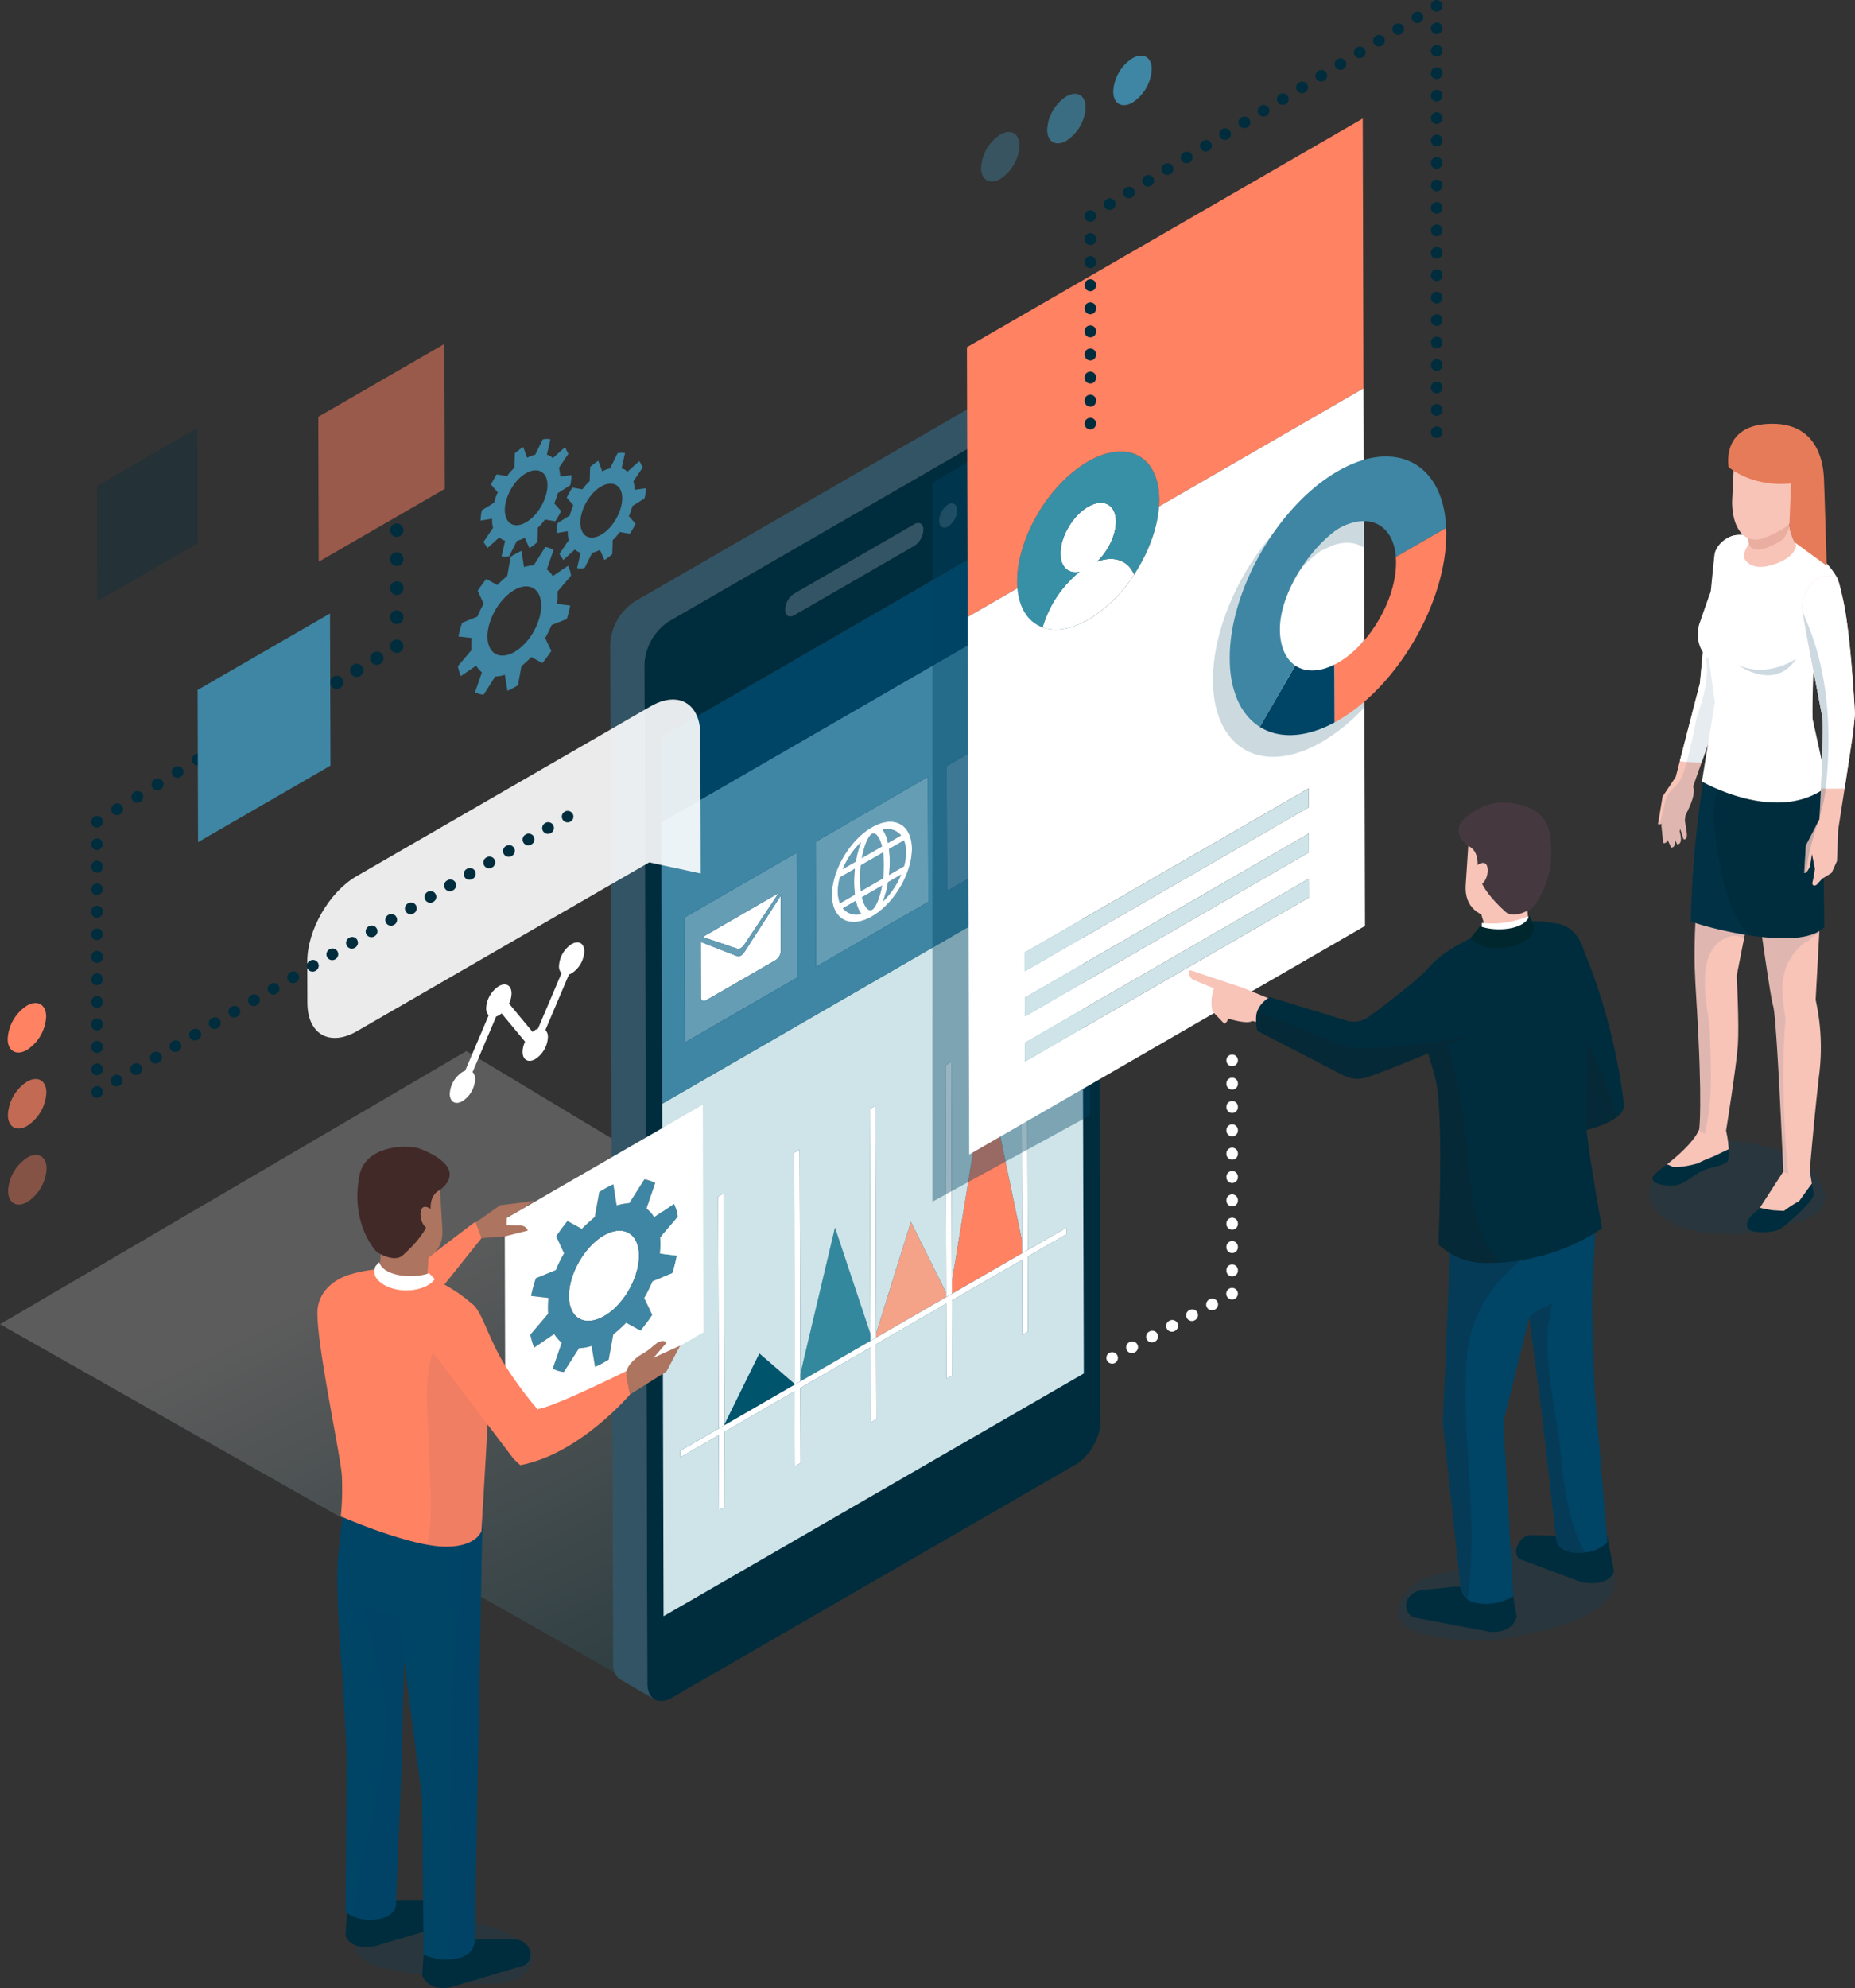 <svg xmlns="http://www.w3.org/2000/svg" xmlns:xlink="http://www.w3.org/1999/xlink" width="584.045" height="625.634" viewBox="0 0 584.045 625.634">
  <rect x="0" y="0" width="584.045" height="625.634" fill="#333333" stroke="none"/>
  <defs>
    <linearGradient id="linear-gradient" x1="0.353" y1="0.333" x2="0.815" y2="0.894" gradientUnits="objectBoundingBox">
      <stop offset="0" stop-color="#fff"/>
      <stop offset="1" stop-color="#00586c"/>
    </linearGradient>
  </defs>
  <g id="Group_3531" data-name="Group 3531" transform="translate(-15512.023 589.316)">
    <g id="Group_3405" data-name="Group 3405" transform="translate(15615.971 -424.568)">
      <g id="Group_3400" data-name="Group 3400" transform="translate(0 47.898)">
        <path id="Path_13750" data-name="Path 13750" d="M711.178,873.734a2.086,2.086,0,0,1-1.8-1,2.059,2.059,0,0,1,.682-2.847l.06-.035a2.087,2.087,0,0,1,2.154,3.576A2.131,2.131,0,0,1,711.178,873.734Z" transform="translate(-709.075 -869.555)" fill="#002d3d"/>
      </g>
      <g id="Group_3401" data-name="Group 3401" transform="translate(6.272 40.309)">
        <path id="Path_13751" data-name="Path 13751" d="M715.7,872.077a2.089,2.089,0,0,1-1.8-.984,2.037,2.037,0,0,1,.654-2.836l.1-.063a2.087,2.087,0,0,1,2.162,3.57A2.161,2.161,0,0,1,715.7,872.077Zm6.3-3.8a2.086,2.086,0,0,1-1.8-.984,2.035,2.035,0,0,1,.654-2.834l.1-.063a2.086,2.086,0,1,1,2.161,3.57A2.155,2.155,0,0,1,722,868.282Z" transform="translate(-713.584 -864.1)" fill="#002d3d"/>
      </g>
      <g id="Group_3402" data-name="Group 3402" transform="translate(18.858 36.507)">
        <path id="Path_13752" data-name="Path 13752" d="M724.732,865.581a2.086,2.086,0,0,1-1.789-.989,2.109,2.109,0,1,1,3.9-1.173,2.2,2.2,0,0,1-1,1.852A2.119,2.119,0,0,1,724.732,865.581Z" transform="translate(-722.63 -861.367)" fill="#002d3d"/>
      </g>
      <g id="Group_3403" data-name="Group 3403" transform="translate(18.896 9.058)">
        <path id="Path_13753" data-name="Path 13753" d="M724.744,864.238a2.088,2.088,0,0,1-2.087-2.087V862a2.087,2.087,0,1,1,4.174,0v.15A2.087,2.087,0,0,1,724.744,864.238Zm0-9.138a2.087,2.087,0,0,1-2.087-2.087v-.15a2.087,2.087,0,1,1,4.174,0v.15A2.086,2.086,0,0,1,724.744,855.1Zm0-9.138a2.088,2.088,0,0,1-2.087-2.087v-.15a2.087,2.087,0,1,1,4.174,0v.15A2.087,2.087,0,0,1,724.744,845.962Z" transform="translate(-722.657 -841.638)" fill="#002d3d"/>
      </g>
      <g id="Group_3404" data-name="Group 3404" transform="translate(18.896)">
        <path id="Path_13754" data-name="Path 13754" d="M724.744,839.335a2.057,2.057,0,0,1-2.087-2.052v-.07a2.087,2.087,0,0,1,4.174,0A2.116,2.116,0,0,1,724.744,839.335Z" transform="translate(-722.657 -835.127)" fill="#002d3d"/>
      </g>
    </g>
    <path id="Path_13755" data-name="Path 13755" d="M837.235,1155.313,634.361,1040.425l146.833-85.961,198.811,119.511Z" transform="translate(14877.662 -1213.003)" opacity="0.2" fill="url(#linear-gradient)" style="mix-blend-mode: multiply;isolation: isolate"/>
    <g id="Group_3409" data-name="Group 3409" transform="translate(15656.166 -451.188)">
      <g id="Group_3406" data-name="Group 3406" transform="translate(7.164)">
        <path id="Path_13756" data-name="Path 13756" d="M771.333,830.593l-3.866,2.444a25.109,25.109,0,0,1-1.151,3.25l2.154,2.415a22.089,22.089,0,0,1-1.85,3.205l-3.217-.54c-.277.349-.676.863-1.106,1.407-.327.377-.686.726-1.158,1.176l-.142,4.5a16.065,16.065,0,0,1-2.266,1.768c-.088.05-.173.1-.255.136l-1.437-3.243a15.239,15.239,0,0,1-2.5.973l-2.421,4.844a6.994,6.994,0,0,1-2.4.031l1.126-4.9a5.778,5.778,0,0,1-1.852-1.067l-3.749,3.4a2.6,2.6,0,0,0-.548-.982,8.146,8.146,0,0,1-.629-1.029l2.987-4.427a8.431,8.431,0,0,1-.3-2.851l-3.624.616a17.034,17.034,0,0,1,.372-3.236l3.876-2.415a17.666,17.666,0,0,1,1.141-3.256l-2.123-2.468a34.725,34.725,0,0,1,1.81-3.205l3.217.54c.327-.367.757-.946,1.116-1.388.338-.337.768-.8,1.219-1.259l.141-4.5a25.955,25.955,0,0,1,2.635-2l1.252,3.407a8.512,8.512,0,0,1,2.514-.943l2.411-4.874a6.482,6.482,0,0,1,2.4-.031l-1.125,4.9a3.09,3.09,0,0,1,1.852,1.078l3.781-3.4a2.019,2.019,0,0,1,.588.982c.175.348.381.7.558,1.024l-2.977,4.434a13.606,13.606,0,0,1,.408,2.727l3.5-.476A10.339,10.339,0,0,1,771.333,830.593Zm-10.853,9.052c3.286-3.88,4.648-9.258,2.986-12.1-1.223-1.983-3.6-2.169-6.058-.75a11.967,11.967,0,0,0-2.987,2.538c-3.286,3.869-4.6,9.228-2.955,12.094,1.145,2.04,3.525,2.225,5.987.8a11.99,11.99,0,0,0,3.027-2.586" transform="translate(-743.116 -815.993)" fill="#3e86a3"/>
      </g>
      <g id="Group_3407" data-name="Group 3407" transform="translate(31.08 4.384)">
        <path id="Path_13757" data-name="Path 13757" d="M788.01,833.483l-3.805,2.408a24.586,24.586,0,0,1-1.12,3.186l2.112,2.368a21.943,21.943,0,0,1-1.82,3.153l-3.155-.54c-.275.349-.665.857-1.095,1.388-.317.372-.665.7-1.127,1.146l-.141,4.426a16.13,16.13,0,0,1-2.214,1.714c-.088.05-.174.1-.257.136l-1.416-3.172a14.8,14.8,0,0,1-2.463.95l-2.369,4.768a7.083,7.083,0,0,1-2.364.029l1.106-4.817a5.549,5.549,0,0,1-1.81-1.056l-3.69,3.346a2.675,2.675,0,0,0-.536-.964,8.288,8.288,0,0,1-.621-1.013l2.926-4.332a8.79,8.79,0,0,1-.285-2.81l-3.552.6a16.346,16.346,0,0,1,.36-3.172l3.805-2.361a18.072,18.072,0,0,1,1.12-3.208l-2.081-2.422a33.384,33.384,0,0,1,1.768-3.146l3.155.538c.327-.366.757-.932,1.1-1.369.328-.331.758-.781,1.2-1.235l.141-4.426a24.89,24.89,0,0,1,2.583-1.963l1.233,3.338a8.378,8.378,0,0,1,2.462-.915l2.36-4.784a6.383,6.383,0,0,1,2.362-.031l-1.106,4.818a2.866,2.866,0,0,1,1.821,1.049l3.709-3.322a1.808,1.808,0,0,1,.588.947c.166.341.371.694.537,1.011l-2.916,4.352a12.423,12.423,0,0,1,.4,2.685l3.45-.481A10.614,10.614,0,0,1,788.01,833.483Zm-10.658,8.88c3.225-3.8,4.566-9.093,2.936-11.881-1.209-1.942-3.542-2.129-5.955-.735a11.687,11.687,0,0,0-2.927,2.486c-3.225,3.809-4.524,9.07-2.9,11.887,1.123,2,3.453,2.183,5.868.788a11.77,11.77,0,0,0,2.982-2.545" transform="translate(-760.306 -819.145)" fill="#3e86a3"/>
      </g>
      <g id="Group_3408" data-name="Group 3408" transform="translate(0 34.013)">
        <path id="Path_13758" data-name="Path 13758" d="M769.313,854.507a15.677,15.677,0,0,1-.092,3.843l4.131.519a35.5,35.5,0,0,1-1.077,4.234l-4.782,1.923c-.633,1.4-1.276,2.778-2.022,4.071l1.932,4.056c-.879,1.345-1.77,2.5-2.814,3.819l-3.478-1.91c-.47.508-.973.975-1.475,1.43-.543.49-1.117,1.01-1.639,1.406l-1.092,6.073-.7.4a23.343,23.343,0,0,1-2.607,1.351l-.826-5.071a9.462,9.462,0,0,1-3.019.527l-3.691,5.79a8.07,8.07,0,0,1-2.674-.818l2.161-6.24a10.228,10.228,0,0,1-1.814-2.116l-4.839,3.29c-.177-.524-.363-1.007-.519-1.519s-.27-1.06-.415-1.6l4.31-5.062a26.521,26.521,0,0,1,.061-3.824l-4.172-.472a33.97,33.97,0,0,1,1.149-4.3l4.832-1.965a30.242,30.242,0,0,1,1.971-4.029l-1.891-4.09c.828-1.292,1.779-2.515,2.712-3.713l3.467,1.893c.491-.5,1.055-1.023,1.6-1.514.512-.473,1.014-.916,1.516-1.312l1.1-6.067c.431-.266.844-.515,1.247-.747a22.31,22.31,0,0,1,2.148-1.106l.8,5.1a14.331,14.331,0,0,1,3.069-.568l3.641-5.75a9.28,9.28,0,0,1,2.6.882l-2.119,6.205a6.2,6.2,0,0,1,1.845,2.087l4.829-3.272a8.8,8.8,0,0,1,.58,1.459,11.312,11.312,0,0,1,.353,1.672Zm-11.108,17.179c4.448-4.056,6.976-10.956,5.668-15.336-1.081-3.626-4.469-4.48-8.125-2.369a13.361,13.361,0,0,0-2.3,1.709c-4.549,4.138-7.108,11.056-5.8,15.436,1.078,3.626,4.472,4.466,8.181,2.325a13.891,13.891,0,0,0,2.38-1.764" transform="translate(-737.967 -840.441)" fill="#3e86a3"/>
      </g>
    </g>
    <g id="Group_3457" data-name="Group 3457" transform="translate(15608.767 -551.999)">
      <g id="Group_3416" data-name="Group 3416" transform="translate(95.391 77.49)">
        <g id="Group_3415" data-name="Group 3415" style="isolation: isolate">
          <g id="Group_3410" data-name="Group 3410" transform="translate(137.551 34.504)">
            <path id="Path_13759" data-name="Path 13759" d="M882.876,1106.743l-10.763-6.255-.784-276.457,10.764,6.255Z" transform="translate(-871.329 -824.031)" fill="#002d3d"/>
          </g>
          <g id="Group_3411" data-name="Group 3411" transform="translate(55.065 49.76)">
            <path id="Path_13760" data-name="Path 13760" d="M852.681,835.392c1.593-.92,2.89-.181,2.9,1.658v.216a6.337,6.337,0,0,1-2.876,4.979l-37.759,21.8c-1.6.924-2.9.185-2.9-1.644v-.216a6.339,6.339,0,0,1,2.883-4.993Z" transform="translate(-812.04 -834.997)" fill="#335464"/>
          </g>
          <g id="Group_3412" data-name="Group 3412" transform="translate(10.764 6.256)">
            <path id="Path_13761" data-name="Path 13761" d="M915.049,804.794c4.3-2.482,7.8-.484,7.818,4.455l.91,320.825c.014,4.949-3.468,10.971-7.767,13.453L788.925,1216.9c-4.307,2.486-7.8.492-7.818-4.456l-.91-320.825a17.121,17.121,0,0,1,7.767-13.453Zm3.484,309.894-.785-276.456L785.456,914.61l.783,276.456,132.294-76.379M824.5,874.421v.216c.006,1.83,1.3,2.568,2.9,1.645l37.759-21.8a6.337,6.337,0,0,0,2.876-4.981v-.214c-.006-1.839-1.3-2.578-2.9-1.658l-37.759,21.8a6.343,6.343,0,0,0-2.884,4.993m51.3-32.949a6.346,6.346,0,0,0-2.785,5.041c.005,1.895,1.26,2.7,2.8,1.813a6.35,6.35,0,0,0,2.794-5.045c-.006-1.9-1.26-2.7-2.813-1.809" transform="translate(-780.198 -803.727)" fill="#002d3d"/>
          </g>
          <g id="Group_3413" data-name="Group 3413" transform="translate(103.582 43.635)">
            <path id="Path_13762" data-name="Path 13762" d="M849.7,830.96c1.553-.9,2.808-.088,2.813,1.809a6.346,6.346,0,0,1-2.794,5.045c-1.544.892-2.8.082-2.8-1.813A6.347,6.347,0,0,1,849.7,830.96Z" transform="translate(-846.913 -830.594)" fill="#335464"/>
          </g>
          <g id="Group_3414" data-name="Group 3414" transform="translate(16.022 40.76)">
            <path id="Path_13763" data-name="Path 13763" d="M916.27,828.528l.784,276.457-132.293,76.379-.784-276.457Z" transform="translate(-783.977 -828.528)" fill="#046"/>
          </g>
          <path id="Path_13764" data-name="Path 13764" d="M912.854,799.757c-1.416-.824-3.379-.708-5.543.541L780.228,873.669a17.121,17.121,0,0,0-7.768,13.454l.91,320.825c.007,2.458.874,4.188,2.272,5l10.764,6.255c-1.4-.812-2.265-2.54-2.272-5l-.91-320.825a17.122,17.122,0,0,1,7.767-13.454l127.083-73.371c2.163-1.249,4.125-1.364,5.543-.54Z" transform="translate(-772.461 -799.231)" fill="#335464"/>
        </g>
      </g>
      <g id="Group_3444" data-name="Group 3444" transform="translate(111.419 120.574)">
        <g id="Group_3417" data-name="Group 3417" transform="translate(19.928 268.037)">
          <path id="Path_13765" data-name="Path 13765" d="M809.3,1022.856l11.08,9.571v.266l-22.069,12.742v-.266Z" transform="translate(-798.306 -1022.856)" fill="#00546c"/>
        </g>
        <g id="Group_3418" data-name="Group 3418" transform="translate(13.056 123.133)">
          <path id="Path_13766" data-name="Path 13766" d="M817.353,918.7l-10.86,16.276a3.474,3.474,0,0,1-1.1,1.08,1.372,1.372,0,0,1-1.107.2l-10.916-3.7Z" transform="translate(-793.366 -918.703)" fill="#fff"/>
        </g>
        <g id="Group_3442" data-name="Group 3442" style="isolation: isolate">
          <g id="Group_3419" data-name="Group 3419" transform="translate(67.679 226.624)">
            <path id="Path_13767" data-name="Path 13767" d="M843.589,993.089l11.116,22.363,0,1.312-22.077,12.746,0-1.311Z" transform="translate(-832.628 -993.089)" fill="#f4a288"/>
          </g>
          <g id="Group_3420" data-name="Group 3420" transform="translate(91.553 178.985)">
            <path id="Path_13768" data-name="Path 13768" d="M860.652,958.848l11.213,53.659.011,3.867L849.8,1029.121l-.011-3.871Z" transform="translate(-849.788 -958.848)" fill="#ff8263"/>
          </g>
          <g id="Group_3421" data-name="Group 3421" transform="translate(43.804 228.451)">
            <path id="Path_13769" data-name="Path 13769" d="M826.389,994.4l11.147,33.42.006,2.216-22.069,12.742-.006-2.243Z" transform="translate(-815.467 -994.403)" fill="#33889e"/>
          </g>
          <g id="Group_3422" data-name="Group 3422" transform="translate(0.32 113.088)">
            <path id="Path_13770" data-name="Path 13770" d="M784.212,987.863,916.5,911.483l.451,161.265-132.292,76.379Zm127.27,41.066-.006-2.073-12.139,7.009-.207-72.959-1.8,1.042.2,69.091L886.31,977.38l-10.864,66.4-.2-69.089-1.8,1.042.2,71.646-11.116-22.362-10.96,35.11-.2-71.647-1.8,1.041.2,70.743-11.147-33.419L827.7,1072.981l-.2-70.715-1.813,1.046.206,72.692-11.079-9.572-10.99,22.313-.206-72.692-1.8,1.041.207,72.959-12.14,7.009.006,2.073,12.14-7.009.067,23.612,1.8-1.041-.067-23.614,22.068-12.741.067,23.613,1.813-1.045-.067-23.614,22.068-12.741.067,23.613,1.8-1.041-.067-23.614,22.076-12.747.067,23.614,1.8-1.042-.067-23.612,22.077-12.747.067,23.614,1.8-1.042-.067-23.612,12.139-7.009" transform="translate(-784.212 -911.483)" fill="#cee4e8"/>
          </g>
          <g id="Group_3423" data-name="Group 3423" transform="translate(105.929 93.984)">
            <path id="Path_13771" data-name="Path 13771" d="M863.591,898.929a3.614,3.614,0,0,1-.768,2.06l.747,4.761-3.389,1.956.717-5.605c-.463-.078-.775-.5-.776-1.169A3.753,3.753,0,0,1,861.854,898C862.813,897.442,863.588,897.865,863.591,898.929Z" transform="translate(-860.121 -897.752)" fill="#659db5"/>
          </g>
          <g id="Group_3424" data-name="Group 3424" transform="translate(100.648 78.156)">
            <path id="Path_13772" data-name="Path 13772" d="M868.725,895.915l1.6-.925.043,15.565-14,8.083-.044-15.565,1.6-.924-.017-5.9a11.678,11.678,0,0,1,5.387-9.114c2.973-1.717,5.4-.426,5.412,2.879Zm-1.267.732-.017-5.9c-.007-2.529-1.866-3.524-4.141-2.211a8.951,8.951,0,0,0-4.124,6.983l.017,5.9,8.264-4.771m-2.4,13.555-.747-4.761a3.613,3.613,0,0,0,.768-2.06c0-1.064-.778-1.487-1.736-.933a3.753,3.753,0,0,0-1.734,2.937c0,.672.313,1.091.776,1.169l-.716,5.605,3.389-1.956" transform="translate(-856.325 -886.375)" fill="#fff"/>
          </g>
          <g id="Group_3425" data-name="Group 3425" transform="translate(89.913 62.769)">
            <path id="Path_13773" data-name="Path 13773" d="M848.609,895.736l35.37-20.421.111,39.327-35.37,20.421Zm24.78,19.147-.043-15.565-1.6.925-.017-5.9c-.01-3.3-2.439-4.6-5.412-2.879a11.678,11.678,0,0,0-5.387,9.114l.017,5.9-1.6.924.044,15.565,14-8.083" transform="translate(-848.609 -875.315)" fill="#659db5"/>
          </g>
          <g id="Group_3426" data-name="Group 3426" transform="translate(103.5 79.736)">
            <path id="Path_13774" data-name="Path 13774" d="M862.5,888.09c2.275-1.313,4.133-.319,4.14,2.211l.017,5.9-8.264,4.771-.017-5.9A8.95,8.95,0,0,1,862.5,888.09Z" transform="translate(-858.375 -887.51)" fill="#659db5"/>
          </g>
          <g id="Group_3427" data-name="Group 3427" transform="translate(69.801 117.338)">
            <path id="Path_13775" data-name="Path 13775" d="M834.153,923.033a29.668,29.668,0,0,0,1.643-6.112l4.128-2.383A25.284,25.284,0,0,1,834.153,923.033Z" transform="translate(-834.153 -914.538)" fill="#659db5"/>
          </g>
          <g id="Group_3428" data-name="Group 3428" transform="translate(63.22 120.819)">
            <path id="Path_13776" data-name="Path 13776" d="M832.6,924.635c-1.056.611-2.411-.712-3.178-3.946l6.322-3.649C835.008,921.141,833.665,924.02,832.6,924.635Z" transform="translate(-829.423 -917.04)" fill="#659db5"/>
          </g>
          <g id="Group_3429" data-name="Group 3429" transform="translate(71.724 106.58)">
            <path id="Path_13777" data-name="Path 13777" d="M835.781,913.471a32.233,32.233,0,0,0-.246-3.944l4.712-2.721a9.8,9.8,0,0,1,.662,3.7,16.623,16.623,0,0,1-.639,4.456l-4.714,2.72A38.959,38.959,0,0,0,835.781,913.471Z" transform="translate(-835.535 -906.805)" fill="#659db5"/>
          </g>
          <g id="Group_3430" data-name="Group 3430" transform="translate(57.199 125.562)">
            <path id="Path_13778" data-name="Path 13778" d="M825.095,922.832l4.128-2.383a10.792,10.792,0,0,0,1.672,4.2A5.587,5.587,0,0,1,825.095,922.832Z" transform="translate(-825.095 -920.449)" fill="#659db5"/>
          </g>
          <g id="Group_3431" data-name="Group 3431" transform="translate(69.737 103.048)">
            <path id="Path_13779" data-name="Path 13779" d="M834.107,904.427a5.611,5.611,0,0,1,5.8,1.814l-4.127,2.383A10.749,10.749,0,0,0,834.107,904.427Z" transform="translate(-834.107 -904.266)" fill="#659db5"/>
          </g>
          <g id="Group_3432" data-name="Group 3432" transform="translate(62.626 110.379)">
            <path id="Path_13780" data-name="Path 13780" d="M829,917.8a36.434,36.434,0,0,1,.232-4.221l7-4.04a31.143,31.143,0,0,1,.256,3.94,38.129,38.129,0,0,1-.232,4.221l-7,4.039A29.4,29.4,0,0,1,829,917.8Z" transform="translate(-828.996 -909.536)" fill="#659db5"/>
          </g>
          <g id="Group_3433" data-name="Group 3433" transform="translate(63.186 104.404)">
            <path id="Path_13781" data-name="Path 13781" d="M832.542,905.387c1.064-.615,2.419.717,3.178,3.954L829.4,912.99C830.144,908.886,831.486,906,832.542,905.387Z" transform="translate(-829.398 -905.241)" fill="#659db5"/>
          </g>
          <g id="Group_3434" data-name="Group 3434" transform="translate(55.638 115.498)">
            <path id="Path_13782" data-name="Path 13782" d="M829.093,917.436a30.522,30.522,0,0,0,.255,3.94l-4.721,2.726a9.925,9.925,0,0,1-.654-3.711,17,17,0,0,1,.63-4.451l4.722-2.725A37.5,37.5,0,0,0,829.093,917.436Z" transform="translate(-823.973 -913.215)" fill="#659db5"/>
          </g>
          <g id="Group_3435" data-name="Group 3435" transform="translate(48.628 86.605)">
            <path id="Path_13783" data-name="Path 13783" d="M818.934,912.869l35.37-20.421.111,39.327L819.045,952.2ZM836.71,936.33c6.948-4.011,12.577-13.555,12.555-21.277s-5.686-10.745-12.634-6.734-12.577,13.555-12.555,21.276,5.695,10.741,12.634,6.734" transform="translate(-818.934 -892.448)" fill="#659db5"/>
          </g>
          <g id="Group_3436" data-name="Group 3436" transform="translate(12.457 123.99)">
            <path id="Path_13784" data-name="Path 13784" d="M818.126,919.319l.049,17.4a3.736,3.736,0,0,1-1.725,2.923l-21.727,12.544c-.96.554-1.733.14-1.736-.924l-.05-17.395,11.489,4.478a1.33,1.33,0,0,0,1.138-.181,3.49,3.49,0,0,0,1.137-1.132Z" transform="translate(-792.936 -919.319)" fill="#fff"/>
          </g>
          <g id="Group_3437" data-name="Group 3437" transform="translate(7.334 110.442)">
            <path id="Path_13785" data-name="Path 13785" d="M789.253,930.007l35.379-20.426.111,39.327-35.379,20.427Zm30.363,10.517-.049-17.4-11.426,17.707A3.483,3.483,0,0,1,807,941.969a1.335,1.335,0,0,1-1.138.181l-11.489-4.478.05,17.395c0,1.064.776,1.477,1.736.924l21.727-12.544a3.735,3.735,0,0,0,1.725-2.923m-.654-18.252-23.987,13.849,10.916,3.7a1.371,1.371,0,0,0,1.107-.2,3.474,3.474,0,0,0,1.1-1.08l10.86-16.276" transform="translate(-789.253 -909.581)" fill="#659db5"/>
          </g>
          <g id="Group_3438" data-name="Group 3438" transform="translate(0.07 24.509)">
            <path id="Path_13786" data-name="Path 13786" d="M784.032,924.194l132.292-76.379.25,88.579-132.292,76.38Zm42.754,48.881-.111-39.327L791.3,954.174l.111,39.327,35.378-20.427m41.286-23.837-.111-39.327-35.37,20.421.111,39.328,35.37-20.422M909.357,925.4l-.111-39.327L873.875,906.5l.111,39.327,35.37-20.421" transform="translate(-784.032 -847.815)" fill="#3e86a3"/>
          </g>
          <g id="Group_3439" data-name="Group 3439" transform="translate(57.164 107.136)">
            <path id="Path_13787" data-name="Path 13787" d="M829.2,913.315a29.07,29.07,0,0,1,1.643-6.11,25.13,25.13,0,0,0-5.771,8.494Z" transform="translate(-825.07 -907.205)" fill="#659db5"/>
          </g>
          <g id="Group_3440" data-name="Group 3440" transform="translate(53.77 100.703)">
            <path id="Path_13788" data-name="Path 13788" d="M835.185,904.355c6.948-4.011,12.612-.988,12.634,6.734s-5.607,17.266-12.555,21.277-12.612.988-12.634-6.734S828.245,908.36,835.185,904.355ZM838.97,916.2a31.154,31.154,0,0,0-.256-3.94l-7,4.04a36.432,36.432,0,0,0-.232,4.221,29.389,29.389,0,0,0,.256,3.939l7-4.039a38.131,38.131,0,0,0,.232-4.221m1.636,3.141,4.714-2.72a16.626,16.626,0,0,0,.639-4.456,9.8,9.8,0,0,0-.662-3.705l-4.712,2.721a32.231,32.231,0,0,1,.246,3.944,38.988,38.988,0,0,1-.224,4.215M824.5,924.552a9.924,9.924,0,0,0,.654,3.71l4.721-2.725a30.52,30.52,0,0,1-.255-3.94,37.486,37.486,0,0,1,.232-4.221l-4.722,2.725a16.993,16.993,0,0,0-.63,4.451m10.692-18.124c-1.056.609-2.4,3.5-3.144,7.6l6.322-3.649c-.758-3.237-2.113-4.569-3.178-3.954m.068,23.864c1.064-.615,2.407-3.493,3.144-7.6l-6.322,3.649c.767,3.233,2.122,4.556,3.178,3.946M831.8,909.014a25.132,25.132,0,0,0-5.771,8.494l4.128-2.383a29.066,29.066,0,0,1,1.643-6.11m-5.736,20.809a5.587,5.587,0,0,0,5.8,1.814,10.792,10.792,0,0,1-1.672-4.2l-4.128,2.383m12.6-2.112a25.282,25.282,0,0,0,5.771-8.5L840.3,921.6a29.676,29.676,0,0,1-1.643,6.112M844.4,906.9a5.611,5.611,0,0,0-5.8-1.814,10.746,10.746,0,0,1,1.672,4.2L844.4,906.9" transform="translate(-822.63 -902.581)" fill="#fff"/>
          </g>
          <g id="Group_3441" data-name="Group 3441">
            <path id="Path_13789" data-name="Path 13789" d="M916.274,830.2l.069,24.51L784.051,931.087l-.07-24.509Z" transform="translate(-783.982 -830.198)" fill="#046"/>
          </g>
        </g>
        <g id="Group_3443" data-name="Group 3443" transform="translate(5.986 162.512)">
          <path id="Path_13790" data-name="Path 13790" d="M798.665,986.645l-1.8,1.041.207,72.958,1.8-1.041v-.267Z" transform="translate(-784.928 -931.499)" fill="#fff"/>
          <path id="Path_13791" data-name="Path 13791" d="M865.722,1021.007l1.8-1.042-.207-72.958-1.8,1.041.2,69.091Z" transform="translate(-758.067 -947.007)" fill="#fff"/>
          <path id="Path_13792" data-name="Path 13792" d="M833.192,1038.476l-.2-71.648-1.8,1.042.2,70.742.006,2.216,1.8-1.042Z" transform="translate(-771.499 -939.253)" fill="#fff"/>
          <path id="Path_13793" data-name="Path 13793" d="M848.557,1030.917l1.8-1.041-.011-3.87-.2-69.088-1.8,1.041.2,71.646Z" transform="translate(-764.783 -943.13)" fill="#fff"/>
          <path id="Path_13794" data-name="Path 13794" d="M909.889,996.483l-.006-2.073-12.14,7.009-1.8,1.042-22.077,12.746-1.8,1.041-22.077,12.746-1.8,1.042-22.069,12.742-1.812,1.046-22.069,12.742-1.8,1.041-12.139,7.009.006,2.073,12.14-7.009h0l.067,23.613,1.8-1.041-.067-23.613-.536.309.536-.309L824.3,1045.9l.067,23.613,1.812-1.046-.067-23.613,22.069-12.741.067,23.613,1.8-1.042-.067-23.613h0l22.077-12.746.067,23.613,1.8-1.041-.067-23.613h0l22.077-12.746.067,23.613,1.8-1.041-.067-23.613Z" transform="translate(-788.284 -928.46)" fill="#fff"/>
          <path id="Path_13795" data-name="Path 13795" d="M814.227,1050.739l1.812-1.046-.006-2.243-.2-70.715-1.812,1.046.206,72.692Z" transform="translate(-778.215 -935.376)" fill="#fff"/>
        </g>
      </g>
      <path id="Path_13796" data-name="Path 13796" d="M845.373,834.331,895.2,804.567l-.2,228.765-49.635,27.179Z" transform="translate(-648.543 -719.653)" fill="#046" opacity="0.4" style="mix-blend-mode: multiply;isolation: isolate"/>
      <g id="Group_3445" data-name="Group 3445" transform="translate(44.857 259.248)">
        <path id="Path_13797" data-name="Path 13797" d="M774.51,930.42c2.2-1.272,4-.249,4,2.28a8.768,8.768,0,0,1-3.976,6.9,4.733,4.733,0,0,1-.861.385l-7.414,17.467a3.084,3.084,0,0,1,.788,2.257,8.772,8.772,0,0,1-3.976,6.9c-2.2,1.27-4,.249-4-2.291a7.66,7.66,0,0,1,.789-3.186l-7.4-8.9a5.727,5.727,0,0,1-.844.6,4.639,4.639,0,0,1-.861.385l-7.422,17.472a3.077,3.077,0,0,1,.8,2.253,8.771,8.771,0,0,1-3.976,6.9c-2.211,1.276-4,.253-4.011-2.286a8.773,8.773,0,0,1,3.985-6.892,4.874,4.874,0,0,1,.863-.385l7.413-17.467a3.088,3.088,0,0,1-.8-2.262,8.773,8.773,0,0,1,3.986-6.892c2.2-1.272,3.994-.249,4,2.282a7.644,7.644,0,0,1-.787,3.2l7.4,8.9a5.692,5.692,0,0,1,.844-.6,4.734,4.734,0,0,1,.861-.385l7.414-17.467a3.093,3.093,0,0,1-.787-2.266A8.773,8.773,0,0,1,774.51,930.42Z" transform="translate(-736.139 -929.873)" fill="#fff"/>
      </g>
      <g id="Group_3446" data-name="Group 3446" transform="translate(0 182.817)" opacity="0.9">
        <path id="Path_13798" data-name="Path 13798" d="M812.038,877.07c8.6-4.963,15.584-.972,15.611,8.907l.124,43.715-16.214-3.5-92.007,53.12c-8.6,4.963-15.59.977-15.618-8.9l-.038-12.988c-.028-9.879,6.922-21.915,15.518-26.878Z" transform="translate(-703.897 -874.936)" fill="#fff"/>
      </g>
      <g id="Group_3454" data-name="Group 3454" transform="translate(207.689)">
        <g id="Group_3447" data-name="Group 3447" transform="translate(23.839 120.923)">
          <path id="Path_13799" data-name="Path 13799" d="M884.633,831.68c4.814-2.78,8.737-.694,8.752,4.662.013,4.274-2.465,9.326-5.913,12.612,5.361-2,9.743-.366,11.649,4.065a44.8,44.8,0,0,1-14.388,14.174c-5.487,3.168-10.522,3.864-14.42,2.458A35.341,35.341,0,0,1,881.9,852.171c-3.456.7-5.953-1.479-5.966-5.753C875.92,841.061,879.819,834.458,884.633,831.68Z" transform="translate(-870.313 -830.449)" fill="#fff"/>
        </g>
        <g id="Group_3448" data-name="Group 3448" transform="translate(15.826 104.774)">
          <path id="Path_13800" data-name="Path 13800" d="M886.847,822c12.353-7.133,22.4-1.778,22.435,11.959,0,.722-.024,1.455-.076,2.194-.5,7.052-3.435,14.739-7.83,21.407-1.906-4.431-6.289-6.069-11.649-4.065,3.448-3.286,5.926-8.338,5.913-12.612-.015-5.356-3.938-7.442-8.752-4.662s-8.713,9.381-8.7,14.737c.012,4.274,2.51,6.453,5.966,5.753a35.341,35.341,0,0,0-11.588,17.481c-4.419-1.579-7.386-5.859-7.926-12.311-.056-.676-.086-1.376-.088-2.1C864.514,846.047,874.494,829.132,886.847,822Z" transform="translate(-864.553 -818.841)" fill="#3790a6"/>
        </g>
        <g id="Group_3449" data-name="Group 3449">
          <path id="Path_13801" data-name="Path 13801" d="M977.8,743.533l.241,84.914-64.382,37.172c.053-.739.078-1.472.077-2.194-.039-13.737-10.083-19.092-22.435-11.959S868.965,875.512,869,889.25c0,.722.032,1.422.088,2.1L853.419,900.4l-.241-84.914Z" transform="translate(-853.178 -743.533)" fill="#ff8263"/>
        </g>
        <g id="Group_3450" data-name="Group 3450" transform="translate(0.241 84.914)">
          <path id="Path_13802" data-name="Path 13802" d="M913.589,841.739l64.382-37.172.48,169.161-124.619,71.949-.48-169.161,15.673-9.049c.54,6.453,3.507,10.732,7.926,12.311,3.9,1.405,8.933.71,14.42-2.458a44.8,44.8,0,0,0,14.388-14.174C910.153,856.478,913.088,848.791,913.589,841.739Zm47.219,123.04-.017-5.918L871.348,1010.5l.017,5.92,89.443-51.641m-.04-14.2-.017-5.918-89.443,51.639.017,5.92,89.443-51.641m-.04-14.2-.017-5.919-89.443,51.641.017,5.919,89.443-51.641" transform="translate(-853.351 -804.567)" fill="#fff"/>
        </g>
        <g id="Group_3451" data-name="Group 3451" transform="translate(18.157 210.818)">
          <path id="Path_13803" data-name="Path 13803" d="M955.672,895.063l.017,5.919-89.443,51.64-.017-5.919Z" transform="translate(-866.229 -895.063)" fill="#cee4e8"/>
        </g>
        <g id="Group_3452" data-name="Group 3452" transform="translate(18.197 225.013)">
          <path id="Path_13804" data-name="Path 13804" d="M955.7,905.266l.017,5.919-89.443,51.64-.017-5.919Z" transform="translate(-866.258 -905.266)" fill="#cee4e8"/>
        </g>
        <g id="Group_3453" data-name="Group 3453" transform="translate(18.238 239.208)">
          <path id="Path_13805" data-name="Path 13805" d="M955.73,915.469l.017,5.919L866.3,973.028l-.017-5.919Z" transform="translate(-866.287 -915.469)" fill="#cee4e8"/>
        </g>
      </g>
      <g id="Group_3455" data-name="Group 3455" transform="translate(285.135 113.243)" opacity="0.2">
        <path id="Path_13806" data-name="Path 13806" d="M908.859,876.33h0v0Z" transform="translate(-908.839 -804.819)" fill="#046"/>
        <path id="Path_13807" data-name="Path 13807" d="M908.844,876.264l.019.086-.005-.022Z" transform="translate(-908.844 -804.844)" fill="#046"/>
        <path id="Path_13808" data-name="Path 13808" d="M942.675,847.826c.077-.046.153-.09.23-.135s.153-.088,3.765-1.725c3.884-1.3,7.318-.927,9.878.879V824.929c-.25.017-.494.017-.747.043l-.387.043c-.1.011-.2.025-.383.049l-.392.057-.387.063c-.081.014-.163.028-.244.043l-.15.026-.239.046-.149.029-.235.049-.167.035-.22.049-.175.04c-.072.017-.146.033-.219.052s-.121.028-.181.043l-.22.055c-.058.014-.118.031-.177.046l-.225.06-.18.049-.217.061c-.062.018-.125.035-.186.054s-.146.042-.218.064l-.191.058-.213.065-.2.063c-.068.022-.139.044-.207.068s-.141.046-.212.071-.131.043-.2.067l-.209.072-.2.072-.21.077c-.068.025-.138.05-.206.077s-.135.05-.2.077l-.215.082-.207.082-.209.082-.21.086-.206.085-.221.095c-.067.028-.134.056-.2.085l-.217.095-.206.09c-.074.033-.152.068-.225.1l-.2.089-.224.1-.2.1c-.075.036-.152.072-.227.11s-.132.063-.2.1l-.223.111c-.07.033-.138.067-.206.1l-.236.121-.191.1-.273.145c-.053.026-.1.053-.154.081l-.435.235-.434.242c-.145.082-.289.163-.434.248l-.433.252-.214.129c-.074.043-.145.086-.218.131l-.207.127c-.075.046-.152.092-.225.139l-.2.125c-.078.049-.154.1-.231.146l-.195.124-.234.15-.207.135c-.074.05-.146.1-.221.146l-.206.139-.218.146-.219.15-.206.141-.214.15-.207.146-.228.163-.191.136c-.078.056-.154.111-.231.168l-.188.136-.239.178-.177.132-.242.182-.17.13c-.085.065-.165.129-.25.193l-.166.128-.245.193-.164.131-.256.2-.152.123c-.086.069-.172.139-.4.33l-.4.335-.4.341-.206.178-.188.161c-.1.085-.2.171-.391.344-.1.091-.207.184-.391.348l-.388.352c-.111.1-.223.2-.384.353l-.277.259-.113.106c-1.149,1.085-2.262,2.241-3.354,3.427.705-.765,1.426-1.505,2.155-2.232-.729.726-1.451,1.466-2.156,2.232h0c-.274.3-.547.6-.818.9h0c-.374.42-.746.843-1.113,1.274q-1.056,1.238-2.068,2.532l-.559.732h0l0,.005,0,0c-.123.161-.242.326-.365.487-.551.733-1.094,1.475-1.621,2.23q-.447.639-.881,1.287c-.5.737-.975,1.486-1.447,2.24-.27.431-.544.86-.805,1.3-.543.9-1.062,1.821-1.571,2.744-.061.113-.127.224-.189.337h0c-.156.286-.312.575-.465.863-.563,1.066-1.106,2.14-1.619,3.224-.2.424-.385.853-.579,1.279-.375.826-.74,1.656-1.084,2.49-.192.463-.377.929-.559,1.394-.333.851-.646,1.7-.945,2.559-.145.413-.295.825-.433,1.24q-.563,1.707-1.035,3.418c-.506,1.839-.942,3.677-1.277,5.507-.031.164-.06.33-.095.526-.028.159-.054.317-.09.537-.021.125-.04.248-.06.37l-.025.159c-.022.145-.043.287-.081.54-.019.136-.039.268-.074.523-.018.132-.035.262-.07.534-.017.125-.032.249-.063.509-.015.127-.029.25-.06.529-.013.12-.025.239-.053.527-.011.114-.022.228-.032.342l-.016.188c-.01.107-.02.214-.028.321,0,.065-.01.131-.015.2-.007.1-.015.21-.022.315-.006.068-.01.138-.014.207-.007.1-.014.2-.02.3,0,.064-.008.127-.011.19-.007.106-.012.213-.018.32,0,.07-.006.14-.01.21,0,.1-.008.193-.013.291s-.007.188-.01.283c0,.074-.006.146-.008.221,0,.1,0,.2-.007.306,0,.067,0,.135,0,.2,0,.1,0,.2,0,.306,0,.067,0,.131,0,.2,0,.167,0,.334,0,.5s0,.327,0,.488c0,.082,0,.163,0,.243s0,.164,0,.245.005.161.007.241l0,.008,0-.007,0,.007c0,.077,0,.154.007.231s.007.168.01.253.006.15.01.227l.01.184v.042c.005.083.01.168.014.25,0,.064.008.125.012.189l0,.054c.006.074.01.147.016.221s.011.157.018.248c.006.071.011.143.017.214s.014.17.022.255c.006.068.011.136.018.2s.015.156.024.245c.007.071.014.141.022.212s.018.168.028.252v0h0c.007.063.014.127.021.188.01.085.021.168.033.263.007.063.015.124.022.185.011.085.024.17.038.267.007.057.015.114.022.17v0c.013.089.026.177.04.264l.024.164.007.039c.014.089.029.178.043.267v-.011l.022.136c.015.09.031.181.047.271l.027.153c.019.1.039.207.058.31l.021.107.063.31.021.1,0,.019,0-.019c.024.113.049.224.074.337l.015.071c.025.114.052.23.078.342l.014.061c.029.122.06.243.1.4.032.129.065.257.1.391.145.541.313,1.057.483,1.571.1.295.2.586.3.871.129.346.264.685.4,1.017.116.273.231.543.353.807.152.324.312.639.476.949.129.249.259.5.4.737.175.3.36.6.548.883.122.191.245.384.373.569.1.145.207.281.31.422q.186.252.377.5c.138.175.273.355.416.523.1.12.209.23.313.345.149.167.3.328.454.488.082.085.163.173.246.256s.174.18.264.266c.07.065.143.125.213.189.2.186.409.365.618.54.063.053.124.109.188.161.1.081.2.164.3.243.04.029.082.056.121.086q.482.365.987.693c.075.049.147.1.223.148.028.017.054.036.082.054.295.182.6.348.906.511l.134.072c.154.081.306.167.463.242.362.174.735.328,1.112.476.16.064.317.134.48.192.44.159.892.292,1.349.414.09.024.18.054.271.078.145.036.295.058.441.092.411.092.822.18,1.245.244.222.033.451.05.676.077.374.043.747.083,1.13.106.252.014.509.014.764.018.369.008.737.011,1.113,0,.27-.01.543-.028.817-.047.373-.026.748-.06,1.127-.1.282-.033.565-.072.85-.117.384-.058.771-.129,1.16-.207.288-.057.577-.117.868-.186.4-.093.8-.2,1.208-.316.288-.081.573-.158.864-.249l.013,0c.423-.132.851-.284,1.28-.438.245-.088.488-.17.735-.264l.225-.089c.437-.173.879-.363,1.322-.558.174-.076.346-.145.52-.225q.209-.1.42-.2c.565-.267,1.134-.55,1.707-.853.092-.049.184-.1.276-.149.385-.209.768-.4,1.158-.626a59.045,59.045,0,0,0,13.471-10.981V874.969c-3.315,6.142-8.093,11.581-13.424,14.693-4.754,2.156-10.682,2.973-13.615.992l.007-.013c-2.656-1.795-4.4-5.088-4.766-9.644-.007-.074-.011-.148-.02-.262,0-.065-.008-.131-.017-.271l0,.074,0-.017V880.5l0-.035c0-.057-.005-.116-.026-.685v-.039c0-.047,0-.1,0-.213,0-.085,0-.171,0-.257C924.649,868.6,933.544,854.5,942.675,847.826Zm-17.929,29.7a37.279,37.279,0,0,1,4.464-14.767A37.646,37.646,0,0,0,924.746,877.522Z" transform="translate(-908.838 -824.929)" fill="#046" style="mix-blend-mode: multiply;isolation: isolate"/>
        <path id="Path_13809" data-name="Path 13809" d="M919.647,864.7h0l0,.043v-.014l0-.029v0Z" transform="translate(-904.617 -809.384)" fill="#046"/>
        <path id="Path_13810" data-name="Path 13810" d="M919.642,864.571v-.014l0-.078Z" transform="translate(-904.62 -809.455)" fill="#046"/>
      </g>
      <g id="Group_3456" data-name="Group 3456" transform="translate(290.405 106.347)">
        <path id="Path_13811" data-name="Path 13811" d="M919.544,886.712c.295.182.6.348.906.511.046.024.089.049.135.072.154.081.3.167.462.242.362.175.736.328,1.112.476.161.064.317.135.48.193.44.157.893.291,1.35.413.092.025.179.056.271.078.145.036.3.058.443.092.41.092.822.179,1.245.243.221.033.451.05.676.077.373.043.747.083,1.13.106.252.014.508.014.764.02.367.007.737.01,1.113,0,.268-.01.542-.028.817-.047.371-.026.747-.058,1.127-.1.281-.033.565-.072.849-.117.384-.058.771-.129,1.16-.207.289-.057.577-.117.87-.185.4-.095.8-.2,1.207-.317.287-.079.573-.157.863-.249l.014,0c.423-.132.85-.284,1.279-.437.245-.089.488-.171.735-.266l.225-.089c.438-.173.881-.363,1.323-.558.174-.077.345-.145.519-.224.141-.064.281-.131.42-.2q.85-.4,1.707-.853l.277-.149-.052-18.2c-4.876,2.46-9.246,2.426-12.359.323l-11.147,19.307C919.491,886.675,919.516,886.695,919.544,886.712Z" transform="translate(-909.959 -801.561)" fill="#046"/>
        <path id="Path_13812" data-name="Path 13812" d="M914.964,896.266c.114.273.23.544.352.807.152.324.313.639.476.949.131.249.26.5.4.739.175.3.36.594.547.883.124.191.245.383.373.568.1.145.207.282.312.423.124.167.249.333.377.5s.273.355.415.523c.1.12.21.229.313.346.149.165.3.327.453.487.082.085.163.173.246.256s.175.18.266.266c.068.065.142.125.211.189q.3.28.619.54c.063.053.124.11.186.161.1.081.2.165.3.243.039.03.081.055.12.086q.482.365.988.693c.075.049.147.1.223.148l11.147-19.307h0l.007-.011c-2.656-1.8-4.4-5.089-4.768-9.646-.006-.074-.011-.147-.018-.262-.006-.065-.01-.131-.017-.271l0,.075v-.04l0-.035c0-.057-.007-.115-.028-.685v-.039c0-.047,0-.1,0-.212,0-.086,0-.173,0-.259-.031-10.667,8.478-24.483,17.609-31.157a16.237,16.237,0,0,1,4.381-2.147c7.82-2.627,13.822,1.557,14.523,10.512l15.828-9.138c0-.07,0-.139-.007-.209-.036-.772-.095-1.524-.171-2.259-.012-.121-.022-.243-.036-.363-.026-.237-.067-.462-.1-.7-.07-.526-.142-1.05-.232-1.557-.013-.07-.024-.141-.036-.21-.054-.294-.122-.573-.184-.861-.1-.466-.2-.933-.319-1.381l-.02-.074c-.082-.31-.177-.607-.268-.907-.129-.433-.262-.863-.41-1.276-.109-.3-.227-.6-.345-.892-.157-.392-.319-.781-.491-1.156-.131-.282-.268-.556-.409-.829q-.275-.541-.575-1.053-.225-.386-.463-.755c-.213-.33-.436-.648-.662-.959-.167-.228-.335-.455-.51-.672-.244-.3-.5-.59-.756-.872-.18-.2-.358-.4-.544-.58-.278-.28-.572-.539-.865-.794-.185-.16-.366-.327-.557-.479-.327-.26-.669-.5-1.013-.729-.175-.118-.345-.249-.525-.36-.419-.26-.854-.492-1.3-.714-.109-.054-.21-.118-.319-.171s-.214-.086-.32-.134c-.465-.209-.935-.408-1.422-.575-.188-.064-.385-.11-.576-.168-.428-.129-.859-.257-1.3-.356-.238-.053-.484-.085-.726-.128-.412-.074-.824-.147-1.247-.193-.277-.031-.562-.042-.844-.06a21.457,21.457,0,0,0-3.676.054l-.385.043-.384.05c-.089.012-.181.025-.391.057l-.387.061-.245.043-.149.026-.24.046-.149.029-.235.049-.166.035c-.074.015-.146.032-.22.049l-.177.04c-.072.017-.145.033-.217.052l-.182.043-.218.056-.178.046-.224.06-.181.049-.216.061-.188.054-.217.064-.192.058-.213.067q-.1.029-.2.063c-.068.021-.138.045-.206.067l-.213.071-.2.067-.21.072-.2.072-.211.077-.2.076-.2.077-.216.082-.207.082-.207.082-.21.086-.206.085-.223.095-.2.085-.217.095c-.07.031-.136.06-.206.092s-.15.068-.224.1l-.2.089-.225.106-.2.095-.228.11-.2.1c-.075.036-.149.074-.224.111s-.136.067-.206.1l-.235.12-.19.1c-.091.046-.182.095-.274.143l-.154.081-.434.237c-.1.051-.192.106-.434.241-.146.082-.289.164-.434.248s-.289.167-.433.253l-.214.128c-.074.044-.146.086-.219.131l-.209.127-.224.139-.2.125-.231.146-.195.125c-.078.05-.156.1-.234.15l-.206.135c-.075.049-.147.1-.221.146s-.138.092-.206.138-.146.1-.219.147-.146.1-.22.149l-.2.142c-.072.049-.142.1-.214.149l-.209.146-.227.163c-.062.044-.128.09-.19.136l-.232.168-.187.138c-.081.058-.159.117-.239.177l-.177.132c-.082.061-.161.121-.242.184l-.17.129c-.085.064-.167.128-.25.193-.056.042-.111.085-.166.128l-.245.192-.165.131c-.086.068-.17.135-.255.2l-.152.122c-.088.07-.173.139-.4.331-.09.074-.18.148-.4.335-.09.075-.181.152-.4.341l-.207.177-.186.161-.392.344c-.1.092-.207.184-.389.348-.109.1-.214.192-.388.352-.113.1-.223.2-.385.353l-.277.26-.111.1c-1.151,1.085-2.262,2.241-3.356,3.427.705-.765,1.427-1.505,2.155-2.232-.729.726-1.45,1.468-2.155,2.233h0c-.274.3-.548.6-.818.9h0q-.561.63-1.113,1.274-1.056,1.238-2.067,2.532c-.188.243-.373.488-.559.733h0l0,0,0,0c-.124.16-.244.324-.366.486q-.826,1.1-1.619,2.23-.447.638-.882,1.288-.741,1.106-1.447,2.24c-.27.43-.543.858-.806,1.3-.543.9-1.062,1.821-1.569,2.745-.063.113-.128.223-.189.337v0c-.156.287-.31.573-.463.863q-.845,1.6-1.621,3.224c-.2.423-.385.851-.579,1.277-.374.826-.739,1.656-1.084,2.49-.192.465-.377.929-.559,1.4q-.5,1.275-.943,2.557c-.146.413-.3.826-.433,1.24q-.563,1.709-1.036,3.418c-.506,1.839-.94,3.678-1.277,5.507-.029.164-.06.33-.093.526-.028.16-.054.317-.09.538-.021.124-.04.246-.06.37l-.025.159c-.022.143-.045.285-.082.54-.019.135-.037.267-.074.522-.017.132-.035.262-.07.534-.015.125-.031.249-.061.509-.015.127-.031.252-.06.529-.013.12-.025.239-.054.527-.011.114-.022.228-.032.342-.005.063-.011.125-.015.188-.01.107-.019.214-.028.321-.005.066-.009.131-.015.2-.008.1-.017.209-.024.313,0,.068-.01.139-.014.207-.007.1-.014.2-.019.3,0,.065-.007.127-.011.191-.005.107-.011.214-.017.32,0,.07-.007.14-.01.21,0,.1-.01.193-.014.291s-.005.189-.01.282c0,.075-.005.146-.007.221,0,.1-.005.2-.008.307l0,.2c0,.1,0,.2,0,.306,0,.067,0,.131,0,.2,0,.167,0,.335,0,.5s0,.327,0,.49c0,.081,0,.161,0,.243s0,.163.006.245,0,.16.007.241v.007c0,.077,0,.155.007.231s.007.17.011.253.005.15.008.227l.01.184v.042c0,.083.008.168.014.25,0,.064.007.127.011.189l0,.054c0,.074.008.148.014.223s.013.156.018.246c.006.071.011.143.017.214s.015.17.022.255c.007.068.012.136.018.2s.015.156.025.245c.007.071.014.141.021.211s.018.168.028.252v0h0c.007.061.014.125.021.186.01.086.021.168.032.263.008.063.016.124.024.186.011.085.022.168.036.267.008.056.015.113.024.168v0c.012.089.026.177.039.264l.025.164.006.039c.014.089.029.18.044.269l0-.012.022.136c.015.092.032.181.047.271l.028.153c.02.1.039.207.058.312l.019.106c.021.1.042.207.064.31l.021.1,0,.019,0-.019c.024.113.047.225.072.338l-.006-.026-.014-.064c.011.05.021.1.035.16q.04.173.079.342l.014.061c.029.122.058.243.1.4.032.129.065.256.1.389.145.541.313,1.057.484,1.571.1.295.2.586.3.871C914.687,895.6,914.823,895.933,914.964,896.266Zm13.512-20.912v0l0-.043Zm-.008-.2v-.014l0-.078Zm9.346-44.095q-1.254,1.11-2.464,2.308Q936.56,832.171,937.814,831.059Zm-4.831,26.805a37.635,37.635,0,0,0-4.464,14.765A37.286,37.286,0,0,1,932.983,857.864Z" transform="translate(-912.632 -819.972)" fill="#3e86a3"/>
        <path id="Path_13813" data-name="Path 13813" d="M971.512,836.128l-15.828,9.138q.062.81.065,1.672c.032,11.585-8.144,25.748-18.235,31.573q-.582.336-1.156.626l.051,18.18c.385-.209.768-.4,1.156-.626,18.811-10.86,34.065-37.283,34-58.887C971.568,837.231,971.535,836.683,971.512,836.128Z" transform="translate(-903.349 -813.651)" fill="#ff8263"/>
      </g>
    </g>
    <g id="Group_3464" data-name="Group 3464" transform="translate(15611.962 -241.664)">
      <g id="Group_3462" data-name="Group 3462" transform="translate(58.98)">
        <g id="Group_3459" data-name="Group 3459" transform="translate(20.21 39.644)">
          <path id="Path_13814" data-name="Path 13814" d="M774.121,996.577c4.772-2.756,9.2-1.658,10.612,3.069,1.693,5.736-1.593,14.711-7.406,20.012a18.051,18.051,0,0,1-3.105,2.3c-4.836,2.792-9.266,1.692-10.663-3.027-1.708-5.71,1.635-14.736,7.563-20.136A17.5,17.5,0,0,1,774.121,996.577Z" transform="translate(-763.113 -995.088)" fill="#fff"/>
        </g>
        <g id="Group_3460" data-name="Group 3460" transform="translate(8.028 23.476)">
          <path id="Path_13815" data-name="Path 13815" d="M795.238,1001.8a20.337,20.337,0,0,1-.117,5.018l5.4.673a49.353,49.353,0,0,1-1.416,5.521l-6.226,2.514c-.833,1.81-1.667,3.621-2.645,5.3l2.517,5.294c-1.152,1.761-2.305,3.257-3.659,4.97l-4.534-2.484c-.619.657-1.269,1.265-1.932,1.863-.707.641-1.457,1.306-2.134,1.831l-1.425,7.918-.961.557a29.212,29.212,0,0,1-3.34,1.728l-1.089-6.6a12.912,12.912,0,0,1-3.932.69l-4.822,7.536a10.684,10.684,0,0,1-3.488-1.06l2.826-8.145a12.923,12.923,0,0,1-2.365-2.754l-6.308,4.289c-.232-.68-.48-1.3-.684-1.981s-.351-1.376-.541-2.08l5.621-6.6a36.072,36.072,0,0,1,.088-4.986l-5.454-.623a45.018,45.018,0,0,1,1.516-5.594l6.3-2.573a38.4,38.4,0,0,1,2.574-5.258l-2.474-5.336c1.08-1.669,2.319-3.265,3.544-4.837l4.519,2.476c.634-.65,1.37-1.34,2.091-1.988.648-.608,1.312-1.191,1.977-1.724l1.423-7.884c.58-.359,1.133-.693,1.672-1a28.378,28.378,0,0,1,2.76-1.42l1.045,6.64a19.524,19.524,0,0,1,4-.733l4.736-7.486a12.557,12.557,0,0,1,3.4,1.144l-2.767,8.1a7.91,7.91,0,0,1,2.408,2.713l6.293-4.264a11.61,11.61,0,0,1,.757,1.9,15.686,15.686,0,0,1,.469,2.173Zm-14.484,22.4c5.813-5.3,9.1-14.276,7.406-20.012-1.415-4.728-5.841-5.825-10.612-3.069a17.5,17.5,0,0,0-3,2.221c-5.928,5.4-9.271,14.426-7.563,20.136,1.4,4.719,5.827,5.82,10.663,3.027a18.056,18.056,0,0,0,3.105-2.3" transform="translate(-754.357 -983.467)" fill="#3e86a3"/>
        </g>
        <g id="Group_3461" data-name="Group 3461">
          <path id="Path_13816" data-name="Path 13816" d="M748.587,1002.593l62.354-36,.2,71.633-62.354,36Zm48.792,10.828a20.337,20.337,0,0,0,.117-5.018l5.621-6.568a15.682,15.682,0,0,0-.469-2.173,11.62,11.62,0,0,0-.757-1.9l-6.293,4.264a7.911,7.911,0,0,0-2.408-2.713l2.767-8.1a12.561,12.561,0,0,0-3.4-1.144l-4.736,7.487a19.53,19.53,0,0,0-4,.733l-1.045-6.641a28.445,28.445,0,0,0-2.76,1.42c-.54.312-1.092.646-1.672,1l-1.423,7.884c-.665.533-1.329,1.116-1.977,1.724-.721.648-1.457,1.339-2.091,1.988l-4.519-2.477c-1.224,1.572-2.464,3.168-3.544,4.838l2.474,5.335a38.4,38.4,0,0,0-2.574,5.258l-6.3,2.573a45.011,45.011,0,0,0-1.516,5.594l5.454.623a36.071,36.071,0,0,0-.088,4.986l-5.621,6.6c.191.7.351,1.392.541,2.08s.452,1.3.685,1.981l6.308-4.289a12.921,12.921,0,0,0,2.365,2.755l-2.826,8.145a10.681,10.681,0,0,0,3.488,1.06L772,1043.2a12.912,12.912,0,0,0,3.932-.69l1.089,6.6a29.186,29.186,0,0,0,3.34-1.728l.961-.556,1.425-7.918c.678-.525,1.427-1.19,2.134-1.831.664-.6,1.313-1.206,1.933-1.863l4.534,2.483c1.354-1.713,2.507-3.208,3.659-4.97l-2.517-5.294c.978-1.678,1.811-3.489,2.645-5.3l6.226-2.514a49.338,49.338,0,0,0,1.416-5.521l-5.4-.673" transform="translate(-748.587 -966.593)" fill="#fff"/>
        </g>
      </g>
      <g id="Group_3463" data-name="Group 3463" transform="translate(0 13.216)">
        <path id="Path_13817" data-name="Path 13817" d="M733.479,1148.941c5.628-.177,41.678,6.46,36.8,16.918-4.631,9.928-23.854,5.195-31.282,3.737-6.117-1.2-21.288-1.869-23.919-7.989C711.828,1154.05,725.757,1150.3,733.479,1148.941Z" transform="translate(-702.907 -908.464)" fill="#046" opacity="0.2"/>
        <path id="Path_13818" data-name="Path 13818" d="M751.293,999.136l-7.323.572-2.3-4.614,8.185-5.768Z" transform="translate(-692.313 -970.915)" fill="#ad745f"/>
        <path id="Path_13819" data-name="Path 13819" d="M754.72,993.057l1.942,5.191-14.711,18.358-32.72-3.714,22.853-2.655Z" transform="translate(-705.005 -969.455)" fill="#ff8263"/>
        <path id="Path_13820" data-name="Path 13820" d="M747.931,1155.351s4.512-.013,10.823,0c4.306.01,7.344,4.944,3.653,8.132l-23.241,6.931s-6.987,1.888-9.264-3.66l.556-8.261Z" transform="translate(-696.917 -905.958)" fill="#002d3d"/>
        <path id="Path_13821" data-name="Path 13821" d="M729.032,1146.47s6.116-.007,12.132.005c4.106.007,7.29,6.218,3.484,7.751l-22.157,6.607s-7.78,2.179-9.95-3.112l.513-8.046Z" transform="translate(-703.71 -909.43)" fill="#002d3d"/>
        <path id="Path_13822" data-name="Path 13822" d="M713.325,1054.524c4.669,2.677,40.063,8.363,43.11,4.658l-2.469,135.883c-.095,2.008-.913,4.575-4.729,5.6a16.612,16.612,0,0,1-11.375-1.023l-.442-49.016-5.708-43.515-.815,33.482-1.734,43.369c-.141,2.656-2.9,4.11-5.529,4.515-7.13,1.1-10.34-2.339-10.34-2.339l.369-48.375s-.639-16.27-1.724-30.158c-.9-11.549-1.578-25.36-1.078-32.251C711.269,1069.7,713.325,1054.524,713.325,1054.524Z" transform="translate(-704.434 -945.405)" fill="#046"/>
        <path id="Path_13823" data-name="Path 13823" d="M722.375,1100.535c-.961-3.287-3.929-17.046-5.35-20.932,5.283,2.4,6.511,2.945,11.748,4.115.117,1.828,1.217,10.984,1.582,12.762l-.857,34.3-1.734,43.369c-.141,2.656-2.9,4.11-5.529,4.515a14.061,14.061,0,0,1-7.975-.818C716.886,1152.177,729.609,1125.313,722.375,1100.535Z" transform="translate(-703.037 -935.592)" fill="#046" opacity="0.2"/>
        <path id="Path_13824" data-name="Path 13824" d="M737.2,1110.171c.825-13.149,3.391-26.086,2.762-39.311a5.236,5.236,0,0,0-.911-2.762c.011-3.008-.007-6.016-.074-9.022,3.976.076,6.9-.253,7.678-1.2l-2.469,135.883c-.095,2.008-.913,4.574-4.729,5.6a16.386,16.386,0,0,1-3.759.544c1.055-16.766.666-33.762.952-50.305C736.871,1136.491,736.376,1123.245,737.2,1110.171Z" transform="translate(-694.651 -944.095)" fill="#046" opacity="0.2"/>
        <path id="Path_13825" data-name="Path 13825" d="M706.346,1015.657c1.5-8.164,10.482-10.24,10.482-10.24s11.52-3.574,20.5-.561c12.352,4.147,18.525,10.895,18.525,10.895l4.434,28.188-2.436,42.241s-1.35,4.975-11.143,5c-11.383.032-33.154-9.543-33.154-9.543a85.748,85.748,0,0,0,.342-12.637C713.547,1062.39,704.955,1023.214,706.346,1015.657Z" transform="translate(-706.193 -965.31)" fill="#ff8263"/>
        <path id="Path_13826" data-name="Path 13826" d="M738.318,1014.907c1.337-1.087,2.716-2.127,4.093-3.171.568.527.87.851.87.851l1.137,7.226C742.458,1018.084,740.419,1016.452,738.318,1014.907Z" transform="translate(-693.624 -962.146)" fill="#046" opacity="0.2"/>
        <path id="Path_13827" data-name="Path 13827" d="M732.845,1022.622a84.282,84.282,0,0,1,14.713,14.341,6.7,6.7,0,0,0,2.877,2.151l-2.286,39.644s-1.349,4.975-11.143,5a34.09,34.09,0,0,1-6.012-.623c2.314-9.954.74-20.642.622-30.761C731.515,1043.692,729.643,1031.526,732.845,1022.622Z" transform="translate(-696.495 -957.887)" fill="#046" opacity="0.06"/>
        <path id="Path_13828" data-name="Path 13828" d="M736.24,995.012l-.931,14.8c0,4.44-15.135,2.787-15.135-1.653l1.183-13.143Z" transform="translate(-700.723 -968.69)" fill="#ad745f"/>
        <path id="Path_13829" data-name="Path 13829" d="M720.595,1002.211c1.368,4.5,10.724,5.331,15.7,3.467l1.791,1.87c-3.062,4.355-13.49,5.046-18.036.153a3.91,3.91,0,0,1-.577-4.261Z" transform="translate(-701.144 -965.873)" fill="#fff"/>
        <path id="Path_13830" data-name="Path 13830" d="M741.608,999.573c.419,6.833-4.131,10.1-10.608,10.5,0,0-12.225-2.994-12.638-9.708l-2.113-12.347,24.305-5.651Z" transform="translate(-702.259 -973.638)" fill="#ad745f"/>
        <path id="Path_13831" data-name="Path 13831" d="M734.787,976.7c5.475,2.006,14.213,6.9,6.465,13.032,0,0-3.268,1.024-2.948,6.256s-4.874,10.809-8.776,14.29c-2.838,2.531-8.194-1.059-8.194-1.059s-8.465-8.5-5.448-24.08C717.725,975.655,730.934,975.293,734.787,976.7Z" transform="translate(-702.656 -976.092)" fill="#412928"/>
        <path id="Path_13832" data-name="Path 13832" d="M733.469,990.89l.348,5.69c-2.314,1.235-4.46-1.888-4.271-4.856C729.8,987.7,733.469,990.89,733.469,990.89Z" transform="translate(-697.061 -970.772)" fill="#ad745f"/>
        <path id="Path_13833" data-name="Path 13833" d="M759.84,1062.478l-2.031-1.894-25.488-33.593a24.032,24.032,0,0,1,10.172-15.145c4.158-2.694,6.254,9.128,12.459,19.053a124.14,124.14,0,0,0,13.787,17.9C767.875,1049.665,763.065,1059.513,759.84,1062.478Z" transform="translate(-695.971 -962.256)" fill="#ff8263"/>
        <path id="Path_13834" data-name="Path 13834" d="M785.26,1026.938l1.43,7.2s-15.938,18.829-34.59,22.28l5.667-17.74S759.393,1039.539,785.26,1026.938Z" transform="translate(-688.232 -956.198)" fill="#ff8263"/>
        <path id="Path_13835" data-name="Path 13835" d="M777.365,1036.426l11.438-7.2,4.313-8.126-7.025,3.17-10.155,4.956Z" transform="translate(-678.906 -958.484)" fill="#ad745f"/>
        <path id="Path_13836" data-name="Path 13836" d="M784.427,1025.587l4.277-4.96s-1.017-1.895-4.277,1.084c-2.379,2.172-3.759,2.339-5.461,3.876s-3.406,3.233-2.553,5.765S784.427,1025.587,784.427,1025.587Z" transform="translate(-678.808 -958.9)" fill="#ad745f"/>
        <path id="Path_13837" data-name="Path 13837" d="M759.069,988.276l-4.612.721-6.1.739L745.506,997l4.286,2.543,7.255-1.821s-.491-1.885-3.2-1.617l-3.48-.114.093-2.355,5.411-3.08Z" transform="translate(-690.812 -971.325)" fill="#ad745f"/>
      </g>
    </g>
    <g id="Group_3467" data-name="Group 3467" transform="translate(15886.389 -336.738)">
      <path id="Path_13838" data-name="Path 13838" d="M996.843,1066.739c-6.668-3.176-17.106,3.937-23.727,6.266-6.958,2.447-14.881,2.158-19.66,8.054-12.78,15.77,21.879,15.977,29.55,14.821,7.816-1.178,37.791-5.822,35.994-19.857C1018,1068.23,1001.63,1065.759,996.843,1066.739Z" transform="translate(-884.973 -832.65)" fill="#046" opacity="0.2"/>
      <path id="Path_13839" data-name="Path 13839" d="M968.208,1075.606s-4.509.449-10.813,1.109c-4.3.451-6.833,5.693-2.817,8.5l23.931,4.545s7.175,1.171,8.88-4.607l-1.4-8.2Z" transform="translate(-884.227 -828.867)" fill="#002d3d"/>
      <path id="Path_13840" data-name="Path 13840" d="M991.388,975.117l-2.9,15.457s19.357-2.8,18.591-9.625a186.873,186.873,0,0,0-13.963-51.584Z" transform="translate(-870.17 -886.085)" fill="#002d3d"/>
      <path id="Path_13841" data-name="Path 13841" d="M992.119,948.35l-.731,19.337-2.9,15.458s11.56-1.682,16.45-5.6A106.651,106.651,0,0,0,992.119,948.35Z" transform="translate(-870.17 -878.657)" fill="#1d1d1b" opacity="0.2"/>
      <path id="Path_13842" data-name="Path 13842" d="M992.723,1064.205s-5.333-.148-10.579-.274c-3.582-.086-6.525,6.077-3.244,7.7l19.149,7.143s8.207,1.877,10.241-3.385l-2.182-11.263Z" transform="translate(-874.479 -833.435)" fill="#002d3d"/>
      <path id="Path_13843" data-name="Path 13843" d="M1003.826,975.322c-4.391,3.152-36.387,17.544-39.811,14.153l-3.134,73.94,5.582,51.544c.3,2,1.38,4.477,5.3,5.107a16.684,16.684,0,0,0,11.261-2.186l-3.048-55.066,8.108-32.646,3.722,28.271,4.808,41.809c.412,2.639,3.321,3.809,5.987,3.944,7.237.369,10.092-3.394,10.092-3.394l-3.958-46.953s-.506-11.22-.844-25.208c-.282-11.631,1.74-25.923.537-32.757C1007.437,990.275,1003.826,975.322,1003.826,975.322Z" transform="translate(-880.972 -868.104)" fill="#046"/>
      <path id="Path_13844" data-name="Path 13844" d="M990.371,1059.129c-1.5-15.741-6.852-32.2-2.627-47.613-3.448,1.992-5.593,2.174-7.312,4.491l3.72,28.271,4.81,41.809c.413,2.639,3.321,3.809,5.987,3.944a16.991,16.991,0,0,0,3-.122C992.992,1081.226,991.4,1069.959,990.371,1059.129Z" transform="translate(-873.323 -853.943)" fill="#1d1d1b" opacity="0.2"/>
      <path id="Path_13845" data-name="Path 13845" d="M968.668,1118.849c3.626-25.331-1.969-49.682-.309-75.237,1.339-20.61,15.511-32.277,32.417-41.771a10.565,10.565,0,0,1,8.025-1.075,31.891,31.891,0,0,0-.376-4.886c-.988-5.6-4.6-20.557-4.6-20.557-4.389,3.154-36.387,17.544-39.811,14.153l-3.134,73.94,5.582,51.544A5.7,5.7,0,0,0,968.668,1118.849Z" transform="translate(-880.972 -868.104)" fill="#1d1d1b" opacity="0.2"/>
      <path id="Path_13846" data-name="Path 13846" d="M1007.686,934.08c-2.335-8-8.611-8.267-8.611-8.267s-11.9-2.44-20.538,1.535c-18.344,8.435-17.758,11.069-22.389,15.158-5.372,4.742,3.691,25.272,5.23,33.643,2.291,12.455.616,50.648.616,50.648a21.577,21.577,0,0,0,15.214,5.847,64.651,64.651,0,0,0,36.316-10.881s-4.7-26.071-5.022-32.716S1009.848,941.49,1007.686,934.08Z" transform="translate(-883.483 -887.765)" fill="#002d3d"/>
      <path id="Path_13847" data-name="Path 13847" d="M971.342,993.81a186.124,186.124,0,0,0-13.956-55.951c-.131-.308-.18-.6-.28-.9-.3.294-.611.591-.959.9-5.372,4.741,3.691,25.272,5.23,33.645,2.291,12.453.616,50.646.616,50.646a21.576,21.576,0,0,0,15.214,5.847c1.479,0,2.916-.056,4.324-.148C972.756,1019.2,972.492,1005.372,971.342,993.81Z" transform="translate(-883.483 -883.114)" fill="#1d1d1b" opacity="0.2"/>
      <g id="Group_3465" data-name="Group 3465" transform="translate(84.852)">
        <path id="Path_13848" data-name="Path 13848" d="M968.1,919.051l4.131,13.889c-.017,4.459,12.941,2,12.958-2.457l-1.138-13.2Z" transform="translate(-962.999 -890.814)" fill="#f8c4b8"/>
        <path id="Path_13849" data-name="Path 13849" d="M969.767,926.057l-.181,4.657c-.017,4.459,16.044,1,16.061-3.463l-1.372-3.276A28.865,28.865,0,0,1,969.767,926.057Z" transform="translate(-962.418 -888.194)" fill="#fff"/>
        <path id="Path_13850" data-name="Path 13850" d="M985.7,923.82c-1.391,4.515-10.571,5.234-15.567,3.342l-2.987,3.738c3.059,4.385,14.365,4.3,18.949-.6a3.926,3.926,0,0,0,.6-4.278Z" transform="translate(-963.372 -888.255)" fill="#00272e"/>
        <path id="Path_13851" data-name="Path 13851" d="M966.065,921.807c-.447,6.86,4.11,10.162,10.615,10.585,0,0,12.29-2.959,12.73-9.7L991.58,910.3l-24.39-5.77Z" transform="translate(-963.807 -895.803)" fill="#f8c4b8"/>
        <path id="Path_13852" data-name="Path 13852" d="M974.036,898.854c-5.507,1.994-14.3,6.873-6.543,13.064,0,0,3.278,1.041,2.937,6.3s4.854,10.874,8.759,14.386c2.843,2.553,8.235-1.032,8.235-1.032s8.535-8.509,5.565-24.163C991.178,897.866,977.912,897.452,974.036,898.854Z" transform="translate(-964.434 -898.257)" fill="#45393f"/>
        <path id="Path_13853" data-name="Path 13853" d="M968.3,913.092l-.371,5.712c2.32,1.251,4.488-1.878,4.31-4.86C971.994,909.9,968.3,913.092,968.3,913.092Z" transform="translate(-963.066 -892.92)" fill="#f8c4b8"/>
      </g>
      <g id="Group_3466" data-name="Group 3466" transform="translate(0 49.103)">
        <path id="Path_13854" data-name="Path 13854" d="M929.758,945.54l-9.285-3.8-16.649-5.582s-1.222,1.131.723,2.945l6.748,2.794a13.115,13.115,0,0,0-.49,7.229l3.758,3.905a2.244,2.244,0,0,0,1.184-1.628s6.066,1.924,7.591.732l7.255,1.873Z" transform="translate(-903.445 -932.529)" fill="#f8c4b8"/>
        <path id="Path_13855" data-name="Path 13855" d="M973.943,936.048c-2.19,1.537-7.369,6.8-20.251,16.091a8.13,8.13,0,0,1-7.122.755l-23.621-7.228s-4.127,2.155-4.312,6.266c-.173,3.82.552,4.446.552,4.446l26.977,13.935a9.466,9.466,0,0,0,7.289.6c8.06-2.62,25.654-10.268,31.771-12.8,9.211-3.809,8.279-21.174-1.044-24.12C981.99,933.308,978.228,933.042,973.943,936.048Z" transform="translate(-897.511 -933.551)" fill="#002d3d"/>
        <path id="Path_13856" data-name="Path 13856" d="M950.176,957.22c-3.41-.038-21.343-7.807-29.077-10.88a11.234,11.234,0,0,1-1.99-1.031,6.127,6.127,0,0,0-.472,2.024c-.171,3.82.552,4.446.552,4.446l26.977,13.935a9.465,9.465,0,0,0,7.289.6c8.06-2.62,25.653-10.266,31.771-12.8.253-.106.47-.257.708-.383C982.887,953.938,965.346,957.382,950.176,957.22Z" transform="translate(-897.511 -928.95)" fill="#1d1d1b" opacity="0.2"/>
      </g>
    </g>
    <g id="Group_3472" data-name="Group 3472" transform="translate(16031.318 -455.953)">
      <path id="Path_13857" data-name="Path 13857" d="M1036.788,975.433c-6.785-3.283-29.961,5.655-29.151,15.874,1.131,14.256,28.522,14.142,38.105,11.326,7.1-2.085,20-3.528,16.776-12.647C1059.146,980.432,1044.612,975.549,1036.788,975.433Z" transform="translate(-1007.616 -749.115)" fill="#046" opacity="0.2"/>
      <g id="Group_3471" data-name="Group 3471" transform="translate(1)">
        <g id="Group_3470" data-name="Group 3470">
          <g id="Group_3469" data-name="Group 3469">
            <path id="Path_13858" data-name="Path 13858" d="M1023.421,971.329c-1.149,4.9-8.953,10.984-11.7,13.1a16.925,16.925,0,0,0-3.379,3.062,1.728,1.728,0,0,0,.739,1.585c.657.669,5.182,1.728,8.035.566s5.667-4.238,9.718-5.07c4.158-.856,5.176-2.113,5.176-2.113,1.054-4.309-.833-10.71-.833-10.71Z" transform="translate(-1008.334 -750.451)" fill="#002d3d"/>
            <path id="Path_13859" data-name="Path 13859" d="M1013.549,984.353c.516-.008,1.031.006,1.546-.018.415-.018.828-.064,1.242-.09,1.055-.167,2.112-.328,3.143-.58.657-.153,1.309-.327,1.96-.505,1.515-.9,4.451-1.944,5.415-2.414q2.074-1.012,4.17-2a32.336,32.336,0,0,0-1.138-7l-7.756-.417c-1.01,4.3-7.158,9.526-10.5,12.161Q1012.6,983.895,1013.549,984.353Z" transform="translate(-1007.044 -750.451)" fill="#f8c4b8"/>
            <path id="Path_13860" data-name="Path 13860" d="M1024.866,980.968c-2.45,1.209-4.495,3.073-7.019,4.168-3.165,1.373-6.582,1.678-9.324-.426-.125.147-.179.227-.179.227a1.728,1.728,0,0,0,.739,1.585c.657.669,5.182,1.728,8.035.566s5.667-4.238,9.718-5.07c4.158-.856,5.176-2.113,5.176-2.113a11.644,11.644,0,0,0,.285-2.055,2.409,2.409,0,0,1-.189.167C1029.9,979.62,1027.287,979.775,1024.866,980.968Z" transform="translate(-1008.334 -747.899)" fill="#002d3d"/>
            <path id="Path_13861" data-name="Path 13861" d="M1041.142,981.8l-7.656,11.827c-3.47,2.479-4.48,4.661-3.346,6.2.991,1.344,7.911,1.333,10.038,0,2.083-1.3,10.722-8.958,10.475-10.941s-1.173-7.342-1.173-7.342Z" transform="translate(-999.976 -746.456)" fill="#002d3d"/>
            <path id="Path_13862" data-name="Path 13862" d="M1036.5,993.959c1.242.074,2.482.152,3.723.209a36.1,36.1,0,0,1,4.768-3.073c1.324-1.852,2.646-3.7,4.011-5.527-.327-2.016-.673-4.029-.673-4.029l-8.338.259-7.36,11.369c.253.058.5.131.754.187C1034.421,993.579,1035.461,993.768,1036.5,993.959Z" transform="translate(-998.827 -746.456)" fill="#f8c4b8"/>
            <path id="Path_13863" data-name="Path 13863" d="M1042.609,994.42c-3.478,2.924-8.407,4.705-12.85,2.933a2.224,2.224,0,0,0,.355.776c.991,1.344,7.911,1.333,10.036,0,2.084-1.3,10.724-8.958,10.476-10.941-.045-.352-.11-.814-.188-1.329C1048.89,989.181,1045.456,992.025,1042.609,994.42Z" transform="translate(-999.951 -744.765)" fill="#002d3d"/>
            <path id="Path_13864" data-name="Path 13864" d="M1054.88,892.409l-34.245,1.248,14.08,25.4s5.566,41.411,6.784,45.461,3.189,52.153,3.189,52.153a9.989,9.989,0,0,0,4.525,1.22,8.735,8.735,0,0,0,3.786-1.155s1.5-17.975,3.076-31.269a69.112,69.112,0,0,0-1.194-22.853l2.485-45.6a96.88,96.88,0,0,0,1.33-10.65C1058.781,891.984,1054.88,892.409,1054.88,892.409Z" transform="translate(-1003.522 -781.33)" fill="#f8c4b8"/>
            <path id="Path_13865" data-name="Path 13865" d="M1054.88,892.409l-34.245,1.248,14.08,25.4s5.566,41.411,6.784,45.461,3.189,52.153,3.189,52.153a10.12,10.12,0,0,0,1.6.7c-.519-4.125-2.656-29.318-.861-48.743-1.326-8.167-2.467-16.08,4.769-23.014a7.615,7.615,0,0,1,2.7-1.707,5.574,5.574,0,0,1,3.124-2.134l1.35-24.749a96.88,96.88,0,0,0,1.33-10.65C1058.781,891.984,1054.88,892.409,1054.88,892.409Z" transform="translate(-1003.522 -781.33)" fill="#046" opacity="0.1"/>
            <path id="Path_13866" data-name="Path 13866" d="M1020.773,892.444c-3.378,53.349-3.317,54.575-2.339,70.433,2.069,33.532.842,40.687.842,40.687s.647,1.523,4.664,1.523c2.953,0,3.82-1.287,3.82-1.287s3.272-20.273,3.72-26.966-.37-21.791-.37-21.791l8.035-40.775Z" transform="translate(-1004.61 -781.315)" fill="#f8c4b8"/>
            <path id="Path_13867" data-name="Path 13867" d="M1018.435,962.877c2.069,33.532.842,40.687.842,40.687s.342.707,1.839,1.155a80.959,80.959,0,0,0,1.74-12.2c.306-6.906-.035-13.869-.222-20.8-.05-.433-.082-.861-.139-1.294-1.023-7.88-4.145-21.993,4.431-26.907a6.792,6.792,0,0,1,6.529-.371l5.69-28.877-18.371-21.825C1017.4,945.793,1017.457,947.019,1018.435,962.877Z" transform="translate(-1004.61 -781.315)" fill="#046" opacity="0.1"/>
            <path id="Path_13868" data-name="Path 13868" d="M1056.31,892.409l-34.186,1.247-1.009-1.2a347.32,347.32,0,0,0-4.136,45.386c1.486,1.077,34.207,10.341,42.056,1.869l-.241-22.694a96.88,96.88,0,0,0,1.33-10.65C1060.211,891.984,1056.31,892.409,1056.31,892.409Z" transform="translate(-1004.952 -781.33)" fill="#002d3d"/>
            <path id="Path_13869" data-name="Path 13869" d="M1033.666,940.327c-6.286-9.139-7.516-19.857-9.054-30.571-.765-5.329-.566-11.87,2.4-16.292l-4.887.178-1.009-1.2a347.322,347.322,0,0,0-4.136,45.386c.744.54,9.33,3.133,18.7,4.523A7.819,7.819,0,0,1,1033.666,940.327Z" transform="translate(-1004.952 -781.315)" fill="#046" opacity="0.2"/>
            <path id="Path_13870" data-name="Path 13870" d="M1030.253,853.278a5.241,5.241,0,0,1-5.2,2.571c-1.11,11.573-2.279,24.03-2.279,24.03l-7.623,29.493-4.129,6.162-1.444,8.673a1.043,1.043,0,0,0,1.176-.157c-.075.263-.125.435-.125.435l.587,5.664s.875.419,1.4-.924l1.123,2.382c1.244-.007,1.267-1.491,1.088-2.677l.786,1.667c2.072-.011.763-4.122.763-4.122l.195-.71,1.035,3.182c1.629.472.886-2.77.886-2.77l-.465-3.2.189-1.462c.956-2.127,3.4-6.539,2.406-9.164l11.065-31.159s3.816-20.005,6.254-31.978a45.133,45.133,0,0,1-3.99,3.445A4.069,4.069,0,0,1,1030.253,853.278Z" transform="translate(-1007.85 -798.23)" fill="#f8c4b8"/>
            <path id="Path_13871" data-name="Path 13871" d="M1015.418,904.582c1.97.122,3.946.2,5.921.273l8.4-23.664s3.816-20.005,6.254-31.978a45.15,45.15,0,0,1-3.99,3.445,4.069,4.069,0,0,1-3.687.621,5.242,5.242,0,0,1-5.2,2.571c-1.11,11.573-2.279,24.03-2.279,24.03l-6.322,24.458C1014.816,904.418,1015.115,904.509,1015.418,904.582Z" transform="translate(-1005.917 -798.23)" fill="#fff"/>
            <path id="Path_13872" data-name="Path 13872" d="M1030.144,853.278a5.242,5.242,0,0,1-5.2,2.571c-.406,4.229-.819,8.57-1.181,12.385,2.411,7.271.55,14.8-2.058,22.2-1.269,6.453-3.281,16.108-5.13,19.7-1.19,2.347-3.656,3.408-4.494,5.929-.939,2.827-1.2,5.578-2.225,8.25a1.109,1.109,0,0,0,.787-.26c-.075.263-.125.435-.125.435l.587,5.664s.875.419,1.4-.924l1.123,2.382c1.244-.007,1.267-1.491,1.088-2.677l.786,1.667c2.072-.011.762-4.122.762-4.122l.195-.71,1.035,3.182c1.629.472.886-2.77.886-2.77l-.465-3.2.189-1.462c.956-2.127,3.4-6.539,2.406-9.164l11.064-31.159s3.816-20.005,6.254-31.978a45.187,45.187,0,0,1-3.99,3.445A4.069,4.069,0,0,1,1030.144,853.278Z" transform="translate(-1007.741 -798.23)" fill="#046" opacity="0.1"/>
            <path id="Path_13873" data-name="Path 13873" d="M1022.967,843.727c-.159.977-1.136,11.034-2.084,20.947a66.205,66.205,0,0,0,10.148,2.621c1-5.075,2.016-10.2,2.8-13.978,2.24-10.795,2.451-13.885,2.451-13.885C1028.661,834.794,1023.459,840.7,1022.967,843.727Z" transform="translate(-1003.425 -802.728)" fill="#fff"/>
            <path id="Path_13874" data-name="Path 13874" d="M1031.314,837.756a5.65,5.65,0,0,0-2.439.54s-2.174.477-3.1,4.046c-.4,1.557-.108,4.625-.648,6.952l-3.054,7.792L1019,865.943c-1.838,7.239,3.058,10.86,3.058,10.86l1.867,13.638-4.05,24.9s23.768,13.815,39.506,1.519l-4.661-21.235c-.251-17.889,2.15-40.1,2.15-40.1s7.255-1.348,5.665-4.165C1054.8,837.659,1038.017,837.217,1031.314,837.756Z" transform="translate(-1004.322 -802.766)" fill="#fff"/>
            <path id="Path_13875" data-name="Path 13875" d="M1037.342,837.188c-7.51,1.427-8.837,7.058-8.154,8.27s2.862,3.823,8.99,1.885c7.3-2.308,7.319-6.156,7.319-6.156S1042.177,836.27,1037.342,837.188Z" transform="translate(-1000.237 -802.98)" fill="#f8c4b8"/>
            <path id="Path_13876" data-name="Path 13876" d="M1042.9,834.451l-12.265-1.337s-1.9,8.626,1.256,13.49l13.2-3.868S1042.375,837.978,1042.9,834.451Z" transform="translate(-999.833 -804.529)" fill="#f8c4b8"/>
            <path id="Path_13877" data-name="Path 13877" d="M1042.93,834.451l-12.266-1.337s-1.443,8.286-.143,9.971c2.172,2.817,8.043-.676,10.369-2.115a15.1,15.1,0,0,0,2.087-3.994c.007-.019.018-.035.025-.054A8.06,8.06,0,0,1,1042.93,834.451Z" transform="translate(-999.866 -804.529)" fill="#eaaea0"/>
            <path id="Path_13878" data-name="Path 13878" d="M1026.342,834.6c0,6.757,2.824,13.27,9.326,11.535,0,0,11.126-3.328,12.571-10.391l1.829-12.474-22.993-4.1Z" transform="translate(-1001.288 -809.986)" fill="#f8c4b8"/>
            <path id="Path_13879" data-name="Path 13879" d="M1039.4,812.568c-16.46,0-13.8,13.666-13.8,13.666,8.755,6.792,19.65,5.088,19.65,5.088l-.527,13.314c.019,2.147,1.735,5.292,1.735,5.292l10.025,7.322s-.706-24.515-.876-27.725C1055.415,825.866,1054.217,812.568,1039.4,812.568Z" transform="translate(-1001.64 -812.568)" fill="#e67b59"/>
            <g id="Group_3468" data-name="Group 3468" transform="translate(47.081 47.983)">
              <path id="Path_13880" data-name="Path 13880" d="M1053.784,849.094a2.691,2.691,0,0,0-2.012-1.87c-7.573-1.547-9.746,8.073-9.59,9.946.166,1.994,6.448,34.617,6.448,34.617.354,8.569-.985,31.731-.985,31.731l-4.269,8.271-.531,8.626s.66.543,1.846-2.117l.607-3.816.922,4.669-.5,3.054-.255,1.163c-.317,1.092.868,1.391,1.561.506.2-.257,1.554-1.665,1.554-1.665l2.9-1.8,1.69-3.734.386-9.881c1.28-8.165,4.518-28.913,4.742-31.072.278-2.694.544-5.272.544-5.272s-.9-16.918-2.4-27.841A92.966,92.966,0,0,0,1053.784,849.094Z" transform="translate(-1042.174 -847.056)" fill="#f8c4b8"/>
              <path id="Path_13881" data-name="Path 13881" d="M1048.63,891.788c.2,4.934-.153,14.7-.494,22.1q3.719.038,7.436-.014c1.277-8.242,2.588-16.809,2.727-18.156.278-2.694.544-5.272.544-5.272s-.9-16.918-2.4-27.841a92.966,92.966,0,0,0-2.661-13.512,2.691,2.691,0,0,0-2.012-1.87c-7.573-1.547-9.746,8.073-9.59,9.946C1042.348,859.164,1048.63,891.788,1048.63,891.788Z" transform="translate(-1042.174 -847.056)" fill="#fff"/>
              <path id="Path_13882" data-name="Path 13882" d="M1042.657,918.65s.291.217.825-.382c.177-5.216,1.9-10.348,3.495-15.583l-3.789,7.34Z" transform="translate(-1041.986 -825.292)" fill="#046" opacity="0.2"/>
              <path id="Path_13883" data-name="Path 13883" d="M1042.286,855.051c.96,5.879,6.3,33.609,6.3,33.609.313,7.6-.7,26.683-.936,30.889a46.658,46.658,0,0,0,1.794-7.638C1053.5,877.352,1044.072,859.724,1042.286,855.051Z" transform="translate(-1042.131 -843.929)" fill="#046" opacity="0.2"/>
            </g>
          </g>
          <path id="Path_13884" data-name="Path 13884" d="M1027.773,867.741s11.439,8.346,18.2-2.03C1045.972,865.711,1037.072,871.948,1027.773,867.741Z" transform="translate(-1000.729 -791.775)" fill="#046" opacity="0.2"/>
        </g>
      </g>
    </g>
    <g id="Group_3473" data-name="Group 3473" transform="translate(15612.235 -481.069)" opacity="0.5">
      <path id="Path_13885" data-name="Path 13885" d="M706.391,817.437l39.7-22.921.129,45.608-39.7,22.921Z" transform="translate(-706.391 -794.516)" fill="#ff8263"/>
    </g>
    <g id="Group_3474" data-name="Group 3474" transform="translate(15542.581 -454.586)" opacity="0.3">
      <path id="Path_13886" data-name="Path 13886" d="M656.325,831.768l31.555-18.217.1,36.249-31.555,18.219Z" transform="translate(-656.325 -813.551)" fill="#002d3d"/>
    </g>
    <g id="Group_3482" data-name="Group 3482" transform="translate(15853.507 -589.316)">
      <g id="Group_3475" data-name="Group 3475" transform="translate(0 131.485)">
        <path id="Path_13887" data-name="Path 13887" d="M881.617,814.87a1.779,1.779,0,0,1-1.807-1.774v-.07a1.808,1.808,0,1,1,3.616,0A1.838,1.838,0,0,1,881.617,814.87Z" transform="translate(-879.81 -811.218)" fill="#002d3d"/>
      </g>
      <g id="Group_3476" data-name="Group 3476" transform="translate(0 73.348)">
        <path id="Path_13888" data-name="Path 13888" d="M881.617,824.06a1.808,1.808,0,0,1-1.807-1.809v-.143a1.808,1.808,0,0,1,3.616,0v.143A1.808,1.808,0,0,1,881.617,824.06Zm0-7.268a1.808,1.808,0,0,1-1.807-1.809v-.142a1.808,1.808,0,1,1,3.616,0v.142A1.808,1.808,0,0,1,881.617,816.792Zm0-7.267a1.808,1.808,0,0,1-1.807-1.809v-.142a1.808,1.808,0,1,1,3.616,0v.142A1.808,1.808,0,0,1,881.617,809.526Zm0-7.268a1.808,1.808,0,0,1-1.807-1.807v-.143a1.808,1.808,0,0,1,3.616,0v.143A1.808,1.808,0,0,1,881.617,802.258Zm0-7.267a1.808,1.808,0,0,1-1.807-1.809v-.142a1.808,1.808,0,1,1,3.616,0v.142A1.808,1.808,0,0,1,881.617,794.991Zm0-7.266a1.808,1.808,0,0,1-1.807-1.809v-.142a1.808,1.808,0,1,1,3.616,0v.142A1.808,1.808,0,0,1,881.617,787.725Zm0-7.268a1.808,1.808,0,0,1-1.807-1.807v-.143a1.808,1.808,0,1,1,3.616,0v.143A1.808,1.808,0,0,1,881.617,780.457Zm0-7.267a1.808,1.808,0,0,1-1.807-1.809v-.142a1.808,1.808,0,1,1,3.616,0v.142A1.808,1.808,0,0,1,881.617,773.19Z" transform="translate(-879.81 -769.431)" fill="#002d3d"/>
      </g>
      <g id="Group_3477" data-name="Group 3477" transform="translate(0 66.148)">
        <path id="Path_13889" data-name="Path 13889" d="M881.617,767.914a1.779,1.779,0,0,1-1.807-1.774v-.07a1.81,1.81,0,0,1,.867-1.546,1.84,1.84,0,0,1,2.515.586,1.868,1.868,0,0,1-1.575,2.8Z" transform="translate(-879.81 -764.256)" fill="#002d3d"/>
      </g>
      <g id="Group_3478" data-name="Group 3478" transform="translate(6.039 3.639)">
        <path id="Path_13890" data-name="Path 13890" d="M885.989,781.757a1.806,1.806,0,0,1-1.56-.847,1.75,1.75,0,0,1,.551-2.447l.118-.072a1.809,1.809,0,1,1,1.874,3.094A1.9,1.9,0,0,1,885.989,781.757Zm6.058-3.676a1.808,1.808,0,0,1-1.56-.846,1.752,1.752,0,0,1,.551-2.449l.118-.071a1.808,1.808,0,1,1,1.874,3.093A1.9,1.9,0,0,1,892.047,778.082Zm6.057-3.676a1.8,1.8,0,0,1-1.56-.846,1.75,1.75,0,0,1,.551-2.447l.118-.072a1.809,1.809,0,1,1,1.874,3.094A1.894,1.894,0,0,1,898.1,774.406Zm6.058-3.674a1.806,1.806,0,0,1-1.56-.847,1.75,1.75,0,0,1,.551-2.447l.118-.072a1.809,1.809,0,1,1,1.874,3.094A1.9,1.9,0,0,1,904.162,770.732Zm6.057-3.676a1.808,1.808,0,0,1-1.56-.846,1.75,1.75,0,0,1,.551-2.447l.118-.072a1.809,1.809,0,1,1,1.874,3.094A1.907,1.907,0,0,1,910.219,767.056Zm6.058-3.674a1.806,1.806,0,0,1-1.56-.847,1.75,1.75,0,0,1,.551-2.447l.118-.072a1.809,1.809,0,1,1,1.874,3.094A1.9,1.9,0,0,1,916.277,763.382Zm6.058-3.676a1.808,1.808,0,0,1-1.56-.846,1.752,1.752,0,0,1,.551-2.449l.118-.071a1.808,1.808,0,1,1,1.874,3.093A1.9,1.9,0,0,1,922.334,759.706Zm6.057-3.674a1.806,1.806,0,0,1-1.56-.847,1.75,1.75,0,0,1,.551-2.447l.118-.072a1.809,1.809,0,1,1,1.874,3.094A1.9,1.9,0,0,1,928.392,756.031Zm6.056-3.676a1.8,1.8,0,0,1-1.555-.843,1.749,1.749,0,0,1,.544-2.449l.118-.072a1.809,1.809,0,0,1,1.882,3.09A1.917,1.917,0,0,1,934.448,752.356Zm6.058-3.676a1.8,1.8,0,0,1-1.555-.842,1.751,1.751,0,0,1,.544-2.45l.118-.072a1.809,1.809,0,0,1,1.882,3.09A1.9,1.9,0,0,1,940.506,748.68Zm6.058-3.674a1.805,1.805,0,0,1-1.556-.843,1.751,1.751,0,0,1,.544-2.45l.118-.071a1.809,1.809,0,1,1,1.882,3.089A1.9,1.9,0,0,1,946.563,745.006Zm6.057-3.676a1.807,1.807,0,0,1-1.558-.846,1.75,1.75,0,0,1,.551-2.449l.118-.071a1.808,1.808,0,0,1,1.874,3.093A1.9,1.9,0,0,1,952.621,741.33Zm6.058-3.674a1.805,1.805,0,0,1-1.558-.847,1.749,1.749,0,0,1,.551-2.447l.118-.072a1.809,1.809,0,0,1,1.874,3.094A1.913,1.913,0,0,1,958.678,737.656Zm6.058-3.676a1.807,1.807,0,0,1-1.558-.846,1.75,1.75,0,0,1,.551-2.449l.118-.071a1.808,1.808,0,0,1,1.874,3.093A1.9,1.9,0,0,1,964.736,733.98Zm6.058-3.676a1.807,1.807,0,0,1-1.558-.846,1.749,1.749,0,0,1,.551-2.447l.118-.072a1.808,1.808,0,0,1,1.874,3.093A1.9,1.9,0,0,1,970.793,730.3Zm6.057-3.674a1.806,1.806,0,0,1-1.558-.847,1.749,1.749,0,0,1,.551-2.447l.118-.072a1.809,1.809,0,0,1,1.874,3.094A1.9,1.9,0,0,1,976.851,726.63Zm6.057-3.676a1.807,1.807,0,0,1-1.558-.846,1.751,1.751,0,0,1,.551-2.449l.118-.071a1.808,1.808,0,0,1,1.874,3.093A1.9,1.9,0,0,1,982.908,722.954Z" transform="translate(-884.151 -719.326)" fill="#002d3d"/>
      </g>
      <g id="Group_3479" data-name="Group 3479" transform="translate(108.996)">
        <path id="Path_13891" data-name="Path 13891" d="M960,720.362a1.81,1.81,0,0,1-1.462-.722,1.461,1.461,0,0,1-.117-.17,1.779,1.779,0,0,1,.586-2.464l.06-.036a1.809,1.809,0,0,1,2.742,1.55A1.837,1.837,0,0,1,960,720.362Z" transform="translate(-958.154 -716.71)" fill="#002d3d"/>
      </g>
      <g id="Group_3480" data-name="Group 3480" transform="translate(109.035 7.066)">
        <path id="Path_13892" data-name="Path 13892" d="M959.99,845.564a1.809,1.809,0,0,1-1.809-1.809,1.869,1.869,0,0,1,1.809-1.878,1.751,1.751,0,0,1,1.808,1.739v.139A1.809,1.809,0,0,1,959.99,845.564Zm0-7.065a1.809,1.809,0,0,1-1.809-1.809,1.869,1.869,0,0,1,1.809-1.877,1.75,1.75,0,0,1,1.808,1.739v.138A1.809,1.809,0,0,1,959.99,838.5Zm0-7.064a1.809,1.809,0,0,1-1.809-1.809,1.869,1.869,0,0,1,1.809-1.878,1.75,1.75,0,0,1,1.808,1.739v.139A1.808,1.808,0,0,1,959.99,831.436Zm0-7.065a1.808,1.808,0,0,1-1.809-1.807,1.869,1.869,0,0,1,1.809-1.878,1.751,1.751,0,0,1,1.808,1.739v.139A1.808,1.808,0,0,1,959.99,824.371Zm0-7.063a1.809,1.809,0,0,1-1.809-1.809,1.869,1.869,0,0,1,1.809-1.878,1.751,1.751,0,0,1,1.808,1.739v.139A1.809,1.809,0,0,1,959.99,817.307Zm0-7.065a1.809,1.809,0,0,1-1.809-1.809,1.869,1.869,0,0,1,1.809-1.877A1.751,1.751,0,0,1,961.8,808.3v.138A1.809,1.809,0,0,1,959.99,810.243Zm0-7.064a1.809,1.809,0,0,1-1.809-1.809,1.868,1.868,0,0,1,1.809-1.877,1.75,1.75,0,0,1,1.808,1.739v.138A1.808,1.808,0,0,1,959.99,803.179Zm0-7.065a1.808,1.808,0,0,1-1.809-1.807,1.869,1.869,0,0,1,1.809-1.878,1.75,1.75,0,0,1,1.808,1.739v.139A1.808,1.808,0,0,1,959.99,796.114Zm0-7.063a1.809,1.809,0,0,1-1.809-1.809,1.869,1.869,0,0,1,1.809-1.877A1.75,1.75,0,0,1,961.8,787.1v.138A1.809,1.809,0,0,1,959.99,789.051Zm0-7.064a1.809,1.809,0,0,1-1.809-1.809,1.869,1.869,0,0,1,1.809-1.878,1.75,1.75,0,0,1,1.808,1.739v.139A1.808,1.808,0,0,1,959.99,781.987Zm0-7.065a1.809,1.809,0,0,1-1.809-1.809,1.868,1.868,0,0,1,1.809-1.877,1.75,1.75,0,0,1,1.808,1.739v.138A1.808,1.808,0,0,1,959.99,774.923Zm0-7.063a1.809,1.809,0,0,1-1.809-1.809,1.869,1.869,0,0,1,1.809-1.878,1.751,1.751,0,0,1,1.808,1.739v.139A1.809,1.809,0,0,1,959.99,767.859Zm0-7.065a1.809,1.809,0,0,1-1.809-1.809,1.869,1.869,0,0,1,1.809-1.877,1.75,1.75,0,0,1,1.808,1.739v.138A1.809,1.809,0,0,1,959.99,760.794Zm0-7.063a1.809,1.809,0,0,1-1.809-1.809,1.869,1.869,0,0,1,1.809-1.878,1.752,1.752,0,0,1,1.808,1.74v.138A1.809,1.809,0,0,1,959.99,753.731Zm0-7.065a1.808,1.808,0,0,1-1.809-1.807,1.869,1.869,0,0,1,1.809-1.878,1.75,1.75,0,0,1,1.808,1.739v.139A1.808,1.808,0,0,1,959.99,746.666Zm0-7.063a1.809,1.809,0,0,1-1.809-1.809,1.869,1.869,0,0,1,1.809-1.878,1.751,1.751,0,0,1,1.808,1.739v.139A1.809,1.809,0,0,1,959.99,739.6Zm0-7.063a1.809,1.809,0,0,1-1.809-1.809,1.869,1.869,0,0,1,1.809-1.878,1.75,1.75,0,0,1,1.808,1.739v.139A1.809,1.809,0,0,1,959.99,732.539Zm0-7.065a1.809,1.809,0,0,1-1.809-1.809,1.868,1.868,0,0,1,1.809-1.877,1.75,1.75,0,0,1,1.808,1.739v.138A1.808,1.808,0,0,1,959.99,725.474Z" transform="translate(-958.181 -721.789)" fill="#002d3d"/>
      </g>
      <g id="Group_3481" data-name="Group 3481" transform="translate(109.035 134.184)">
        <path id="Path_13893" data-name="Path 13893" d="M959.99,816.81A1.809,1.809,0,0,1,958.181,815a1.839,1.839,0,0,1,1.809-1.843,1.779,1.779,0,0,1,1.808,1.774V815A1.809,1.809,0,0,1,959.99,816.81Z" transform="translate(-958.181 -813.158)" fill="#002d3d"/>
      </g>
    </g>
    <g id="Group_3488" data-name="Group 3488" transform="translate(15860.369 -257.436)">
      <g id="Group_3483" data-name="Group 3483" transform="translate(0 93.642)">
        <path id="Path_13894" data-name="Path 13894" d="M886.57,1026.185a1.812,1.812,0,0,1-1.608-.946,1.779,1.779,0,0,1,.715-2.431l.06-.032a1.809,1.809,0,0,1,1.7,3.193A1.856,1.856,0,0,1,886.57,1026.185Z" transform="translate(-884.742 -1022.564)" fill="#fff"/>
      </g>
      <g id="Group_3484" data-name="Group 3484" transform="translate(6.217 76.796)">
        <path id="Path_13895" data-name="Path 13895" d="M891.02,1027.614a1.808,1.808,0,0,1-.858-3.4l.124-.067a1.808,1.808,0,1,1,1.714,3.184l-.124.067A1.8,1.8,0,0,1,891.02,1027.614Zm6.3-3.37a1.808,1.808,0,0,1-.844-3.407l.124-.065a1.808,1.808,0,1,1,1.688,3.2l-.124.065A1.8,1.8,0,0,1,897.321,1024.245Zm6.3-3.368a1.808,1.808,0,0,1-.858-3.4l.124-.067a1.808,1.808,0,1,1,1.714,3.185l-.124.067A1.788,1.788,0,0,1,903.623,1020.877Zm6.3-3.37a1.808,1.808,0,0,1-.86-3.4l.124-.067a1.809,1.809,0,0,1,1.716,3.185l-.124.067A1.794,1.794,0,0,1,909.926,1017.507Zm6.3-3.368a1.809,1.809,0,0,1-.858-3.4l.124-.067a1.808,1.808,0,0,1,1.714,3.185l-.124.067A1.792,1.792,0,0,1,916.227,1014.139Z" transform="translate(-889.21 -1010.456)" fill="#fff"/>
      </g>
      <g id="Group_3485" data-name="Group 3485" transform="translate(37.749 73.425)">
        <path id="Path_13896" data-name="Path 13896" d="M913.7,1011.689a1.808,1.808,0,0,1-1.607-.946,1.83,1.83,0,1,1,3.434-.935,1.92,1.92,0,0,1-.957,1.666A1.848,1.848,0,0,1,913.7,1011.689Z" transform="translate(-911.875 -1008.033)" fill="#fff"/>
      </g>
      <g id="Group_3486" data-name="Group 3486" transform="translate(37.787 7.271)">
        <path id="Path_13897" data-name="Path 13897" d="M913.711,1023.017a1.809,1.809,0,0,1-1.809-1.809v-.145a1.808,1.808,0,0,1,3.616,0v.145A1.808,1.808,0,0,1,913.711,1023.017Zm0-7.347a1.808,1.808,0,0,1-1.809-1.807v-.145a1.808,1.808,0,1,1,3.616,0v.145A1.808,1.808,0,0,1,913.711,1015.67Zm0-7.347a1.809,1.809,0,0,1-1.809-1.809v-.143a1.808,1.808,0,1,1,3.616,0v.143A1.808,1.808,0,0,1,913.711,1008.323Zm0-7.346a1.809,1.809,0,0,1-1.809-1.809v-.145a1.808,1.808,0,0,1,3.616,0v.145A1.808,1.808,0,0,1,913.711,1000.977Zm0-7.346a1.809,1.809,0,0,1-1.809-1.809v-.145a1.808,1.808,0,1,1,3.616,0v.145A1.808,1.808,0,0,1,913.711,993.631Zm0-7.347a1.809,1.809,0,0,1-1.809-1.809v-.143a1.808,1.808,0,1,1,3.616,0v.143A1.808,1.808,0,0,1,913.711,986.284Zm0-7.347a1.809,1.809,0,0,1-1.809-1.809v-.143a1.808,1.808,0,1,1,3.616,0v.143A1.808,1.808,0,0,1,913.711,978.937Zm0-7.346a1.809,1.809,0,0,1-1.809-1.809v-.143a1.808,1.808,0,1,1,3.616,0v.143A1.808,1.808,0,0,1,913.711,971.591Zm0-7.347a1.808,1.808,0,0,1-1.809-1.807v-.145a1.808,1.808,0,1,1,3.616,0v.145A1.808,1.808,0,0,1,913.711,964.243Z" transform="translate(-911.902 -960.483)" fill="#fff"/>
      </g>
      <g id="Group_3487" data-name="Group 3487" transform="translate(37.787)">
        <path id="Path_13898" data-name="Path 13898" d="M913.711,958.909a1.78,1.78,0,0,1-1.809-1.775v-.068a1.808,1.808,0,1,1,3.616,0A1.839,1.839,0,0,1,913.711,958.909Z" transform="translate(-911.902 -955.257)" fill="#fff"/>
      </g>
    </g>
    <g id="Group_3496" data-name="Group 3496" transform="translate(15540.772 -367.761)">
      <g id="Group_3489" data-name="Group 3489" transform="translate(148.138 33.631)">
        <path id="Path_13899" data-name="Path 13899" d="M763.313,903.754a1.809,1.809,0,0,1-.921-3.365,1.836,1.836,0,0,1,2.506.619,1.779,1.779,0,0,1-.607,2.46l-.06.035A1.8,1.8,0,0,1,763.313,903.754Z" transform="translate(-761.503 -900.131)" fill="#002d3d"/>
      </g>
      <g id="Group_3490" data-name="Group 3490" transform="translate(6.114 37.178)">
        <path id="Path_13900" data-name="Path 13900" d="M661.23,985.851a1.808,1.808,0,0,1-.914-3.37l.121-.071a1.808,1.808,0,1,1,1.824,3.122l-.121.071A1.788,1.788,0,0,1,661.23,985.851Zm6.174-3.613a1.808,1.808,0,0,1-.914-3.37l.121-.07a1.808,1.808,0,1,1,1.825,3.122l-.121.07A1.781,1.781,0,0,1,667.4,982.238Zm6.176-3.612a1.808,1.808,0,0,1-.927-3.363l.121-.072a1.809,1.809,0,1,1,1.85,3.108l-.121.072A1.8,1.8,0,0,1,673.581,978.626Zm6.174-3.615a1.809,1.809,0,0,1-.911-3.372l.122-.071a1.809,1.809,0,0,1,1.817,3.128l-.122.071A1.8,1.8,0,0,1,679.755,975.011Zm6.174-3.613a1.808,1.808,0,0,1-.91-3.372l.121-.07a1.809,1.809,0,1,1,1.817,3.128l-.121.07A1.789,1.789,0,0,1,685.929,971.4Zm6.176-3.612a1.808,1.808,0,0,1-.914-3.37l.121-.071a1.808,1.808,0,1,1,1.824,3.122l-.121.071A1.789,1.789,0,0,1,692.105,967.786Zm6.174-3.613a1.808,1.808,0,0,1-.914-3.369l.121-.071a1.808,1.808,0,1,1,1.825,3.122l-.121.071A1.794,1.794,0,0,1,698.28,964.173Zm6.176-3.612a1.809,1.809,0,0,1-.914-3.371l.121-.071a1.808,1.808,0,0,1,1.824,3.123l-.121.071A1.8,1.8,0,0,1,704.455,960.562Zm6.173-3.613a1.808,1.808,0,0,1-.909-3.372l.121-.071a1.809,1.809,0,0,1,1.817,3.128l-.122.071A1.8,1.8,0,0,1,710.628,956.949Zm6.176-3.613a1.809,1.809,0,0,1-.917-3.368l.122-.071a1.808,1.808,0,0,1,1.83,3.119l-.121.071A1.791,1.791,0,0,1,716.8,953.335Zm6.176-3.612a1.809,1.809,0,0,1-.921-3.367l.121-.072a1.809,1.809,0,0,1,1.838,3.117l-.121.071A1.8,1.8,0,0,1,722.98,949.724Zm6.174-3.615a1.808,1.808,0,0,1-.914-3.37l.121-.071a1.809,1.809,0,0,1,1.825,3.123l-.121.071A1.806,1.806,0,0,1,729.154,946.109Zm6.174-3.612a1.809,1.809,0,0,1-.913-3.371l.121-.071a1.808,1.808,0,0,1,1.824,3.123l-.121.071A1.8,1.8,0,0,1,735.329,942.5Zm6.176-3.613a1.809,1.809,0,0,1-.914-3.371l.121-.069a1.809,1.809,0,0,1,1.825,3.123l-.121.07A1.808,1.808,0,0,1,741.5,938.884Zm6.174-3.613a1.808,1.808,0,0,1-.91-3.372l.121-.071a1.809,1.809,0,0,1,1.817,3.128l-.121.071A1.79,1.79,0,0,1,747.679,935.271Zm6.176-3.612a1.809,1.809,0,0,1-.921-3.367l.121-.071a1.808,1.808,0,0,1,1.838,3.115l-.121.071A1.8,1.8,0,0,1,753.855,931.66Zm6.174-3.613a1.809,1.809,0,0,1-.914-3.371l.121-.071a1.809,1.809,0,0,1,1.825,3.123l-.121.071A1.808,1.808,0,0,1,760.029,928.047Zm6.174-3.613a1.809,1.809,0,0,1-.913-3.371l.12-.071a1.809,1.809,0,1,1,1.825,3.123l-.121.071A1.807,1.807,0,0,1,766.2,924.433Zm6.176-3.613a1.809,1.809,0,0,1-.914-3.371l.121-.07a1.809,1.809,0,1,1,1.824,3.124l-.12.07A1.8,1.8,0,0,1,772.38,920.82Zm6.174-3.612a1.81,1.81,0,0,1-.911-3.374l.122-.071a1.809,1.809,0,0,1,1.818,3.128l-.122.071A1.8,1.8,0,0,1,778.554,917.209Zm6.176-3.613a1.809,1.809,0,0,1-.921-3.367l.121-.071a1.808,1.808,0,1,1,1.838,3.115l-.121.071A1.794,1.794,0,0,1,784.73,913.6Zm6.174-3.613a1.809,1.809,0,0,1-.914-3.371l.121-.071a1.808,1.808,0,1,1,1.824,3.123l-.121.071A1.8,1.8,0,0,1,790.9,909.982Zm6.174-3.613a1.809,1.809,0,0,1-.914-3.371l.121-.071a1.81,1.81,0,0,1,1.825,3.125l-.121.07A1.808,1.808,0,0,1,797.079,906.369Z" transform="translate(-659.419 -902.681)" fill="#002d3d"/>
      </g>
      <g id="Group_3491" data-name="Group 3491" transform="translate(0 120.273)">
        <path id="Path_13901" data-name="Path 13901" d="M656.834,966.059a1.807,1.807,0,0,1-1.809-1.809,1.839,1.839,0,0,1,1.809-1.843,1.813,1.813,0,0,1,1.484.75,1.741,1.741,0,0,1,.107.164,1.778,1.778,0,0,1-.619,2.456l-.06.035A1.788,1.788,0,0,1,656.834,966.059Z" transform="translate(-655.025 -962.407)" fill="#002d3d"/>
      </g>
      <g id="Group_3492" data-name="Group 3492" transform="translate(0 42.252)">
        <path id="Path_13902" data-name="Path 13902" d="M656.834,980.911a1.75,1.75,0,0,1-1.809-1.739v-.138a1.809,1.809,0,1,1,3.617,0A1.868,1.868,0,0,1,656.834,980.911Zm0-7.019a1.809,1.809,0,0,1-1.809-1.809v-.14a1.809,1.809,0,1,1,3.617,0v.14A1.809,1.809,0,0,1,656.834,973.892Zm0-7.09a1.809,1.809,0,0,1-1.809-1.809v-.139a1.809,1.809,0,1,1,3.617,0v.139A1.809,1.809,0,0,1,656.834,966.8Zm0-7.09a1.809,1.809,0,0,1-1.809-1.809v-.139a1.809,1.809,0,0,1,3.617,0v.139A1.809,1.809,0,0,1,656.834,959.712Zm0-7.159a1.751,1.751,0,0,1-1.809-1.739v-.139a1.809,1.809,0,1,1,3.617,0A1.869,1.869,0,0,1,656.834,952.553Zm0-7.02a1.809,1.809,0,0,1-1.809-1.809v-.139a1.809,1.809,0,1,1,3.617,0v.139A1.809,1.809,0,0,1,656.834,945.532Zm0-7.159a1.751,1.751,0,0,1-1.809-1.739v-.139a1.809,1.809,0,0,1,3.617,0A1.869,1.869,0,0,1,656.834,938.373Zm0-7.021a1.808,1.808,0,0,1-1.809-1.808V929.4a1.809,1.809,0,1,1,3.617,0v.139A1.808,1.808,0,0,1,656.834,931.352Zm0-7.159a1.751,1.751,0,0,1-1.809-1.739v-.139a1.809,1.809,0,0,1,3.617,0A1.869,1.869,0,0,1,656.834,924.193Zm0-7.021a1.808,1.808,0,0,1-1.809-1.808v-.139a1.809,1.809,0,1,1,3.617,0v.139A1.809,1.809,0,0,1,656.834,917.173Zm0-7.159a1.75,1.75,0,0,1-1.809-1.739v-.139a1.809,1.809,0,0,1,3.617,0A1.869,1.869,0,0,1,656.834,910.013Z" transform="translate(-655.025 -906.328)" fill="#002d3d"/>
      </g>
      <g id="Group_3493" data-name="Group 3493" transform="translate(0 35.226)">
        <path id="Path_13903" data-name="Path 13903" d="M656.834,904.935a1.779,1.779,0,0,1-1.809-1.774v-.07a1.81,1.81,0,0,1,.863-1.541,1.841,1.841,0,0,1,2.518.577,1.867,1.867,0,0,1-1.572,2.808Z" transform="translate(-655.025 -901.277)" fill="#002d3d"/>
      </g>
      <g id="Group_3494" data-name="Group 3494" transform="translate(6.281 3.875)">
        <path id="Path_13904" data-name="Path 13904" d="M661.35,909.842a1.809,1.809,0,0,1-.952-3.347l.124-.077a1.808,1.808,0,1,1,1.9,3.077l-.124.076A1.807,1.807,0,0,1,661.35,909.842Zm6.347-3.915a1.809,1.809,0,0,1-.953-3.347l.125-.077a1.809,1.809,0,0,1,1.9,3.078l-.125.076A1.8,1.8,0,0,1,667.7,905.926Zm6.346-3.914a1.809,1.809,0,0,1-.949-3.352l.125-.077a1.809,1.809,0,1,1,1.892,3.083l-.124.077A1.791,1.791,0,0,1,674.043,902.013Zm6.346-3.915a1.809,1.809,0,0,1-.952-3.349l.124-.077a1.809,1.809,0,0,1,1.9,3.078l-.124.077A1.8,1.8,0,0,1,680.388,898.1Zm6.347-3.915a1.809,1.809,0,0,1-.953-3.347l.125-.078a1.808,1.808,0,1,1,1.9,3.078l-.124.076A1.8,1.8,0,0,1,686.735,894.183Zm6.346-3.915a1.809,1.809,0,0,1-.952-3.347l.124-.078a1.809,1.809,0,0,1,1.9,3.078l-.124.078A1.808,1.808,0,0,1,693.081,890.268Zm6.345-3.915a1.809,1.809,0,0,1-.947-3.35l.125-.077a1.809,1.809,0,1,1,1.892,3.083l-.125.077A1.8,1.8,0,0,1,699.426,886.353Zm6.347-3.915a1.809,1.809,0,0,1-.953-3.347l.125-.076a1.808,1.808,0,1,1,1.9,3.077l-.124.077A1.808,1.808,0,0,1,705.773,882.438Z" transform="translate(-659.539 -878.744)" fill="#002d3d"/>
      </g>
      <g id="Group_3495" data-name="Group 3495" transform="translate(57.071)">
        <path id="Path_13905" data-name="Path 13905" d="M697.87,879.582a1.806,1.806,0,0,1-1.543-.842,1.779,1.779,0,0,1,.552-2.472l.06-.038a1.809,1.809,0,1,1,1.907,3.073A1.846,1.846,0,0,1,697.87,879.582Z" transform="translate(-696.046 -875.958)" fill="#002d3d"/>
      </g>
    </g>
    <g id="Group_3497" data-name="Group 3497" transform="translate(15574.239 -396.254)">
      <path id="Path_13906" data-name="Path 13906" d="M679.08,879.548l41.691-24.07.135,47.894-41.689,24.069Z" transform="translate(-679.08 -855.478)" fill="#3e86a3"/>
    </g>
    <g id="Group_3502" data-name="Group 3502" transform="translate(15820.907 -571.806)">
      <g id="Group_3499" data-name="Group 3499" transform="translate(0 24.031)">
        <path id="Path_13907" data-name="Path 13907" d="M862.411,747.4c3.35-1.932,6.071-.381,6.083,3.456a13.313,13.313,0,0,1-6.044,10.466c-3.339,1.927-6.06.376-6.071-3.473A13.309,13.309,0,0,1,862.411,747.4Z" transform="translate(-856.378 -746.569)" fill="#3e86a3" opacity="0.4"/>
      </g>
      <g id="Group_3500" data-name="Group 3500" transform="translate(20.812 12.015)">
        <path id="Path_13908" data-name="Path 13908" d="M877.369,738.765c3.349-1.934,6.071-.383,6.083,3.455a13.316,13.316,0,0,1-6.044,10.466c-3.339,1.928-6.062.377-6.072-3.471A13.309,13.309,0,0,1,877.369,738.765Z" transform="translate(-871.337 -737.933)" fill="#3e86a3" opacity="0.702"/>
      </g>
      <g id="Group_3501" data-name="Group 3501" transform="translate(41.613)">
        <path id="Path_13909" data-name="Path 13909" d="M892.33,730.129c3.35-1.934,6.071-.383,6.083,3.454a13.315,13.315,0,0,1-6.042,10.466c-3.35,1.934-6.071.383-6.083-3.466A13.312,13.312,0,0,1,892.33,730.129Z" transform="translate(-886.288 -729.297)" fill="#3e86a3"/>
      </g>
    </g>
    <g id="Group_3506" data-name="Group 3506" transform="translate(15514.438 -273.659)">
      <g id="Group_3503" data-name="Group 3503" transform="translate(0.135 47.817)">
        <path id="Path_13910" data-name="Path 13910" d="M642.236,978.793c3.34-1.927,6.062-.375,6.073,3.473a13.312,13.312,0,0,1-6.032,10.461c-3.35,1.934-6.071.383-6.083-3.467A13.315,13.315,0,0,1,642.236,978.793Z" transform="translate(-636.194 -977.965)" fill="#ff8263" opacity="0.4"/>
      </g>
      <g id="Group_3504" data-name="Group 3504" transform="translate(0.067 23.913)">
        <path id="Path_13911" data-name="Path 13911" d="M642.189,961.613c3.339-1.928,6.06-.377,6.071,3.46a13.312,13.312,0,0,1-6.033,10.461c-3.349,1.934-6.071.383-6.083-3.465A13.313,13.313,0,0,1,642.189,961.613Z" transform="translate(-636.145 -960.784)" fill="#ff8263" opacity="0.702"/>
      </g>
      <g id="Group_3505" data-name="Group 3505">
        <path id="Path_13912" data-name="Path 13912" d="M642.139,944.424c3.339-1.927,6.062-.376,6.072,3.461a13.309,13.309,0,0,1-6.033,10.461c-3.349,1.932-6.071.381-6.081-3.467A13.312,13.312,0,0,1,642.139,944.424Z" transform="translate(-636.097 -943.596)" fill="#ff8263"/>
      </g>
    </g>
  </g>
</svg>
